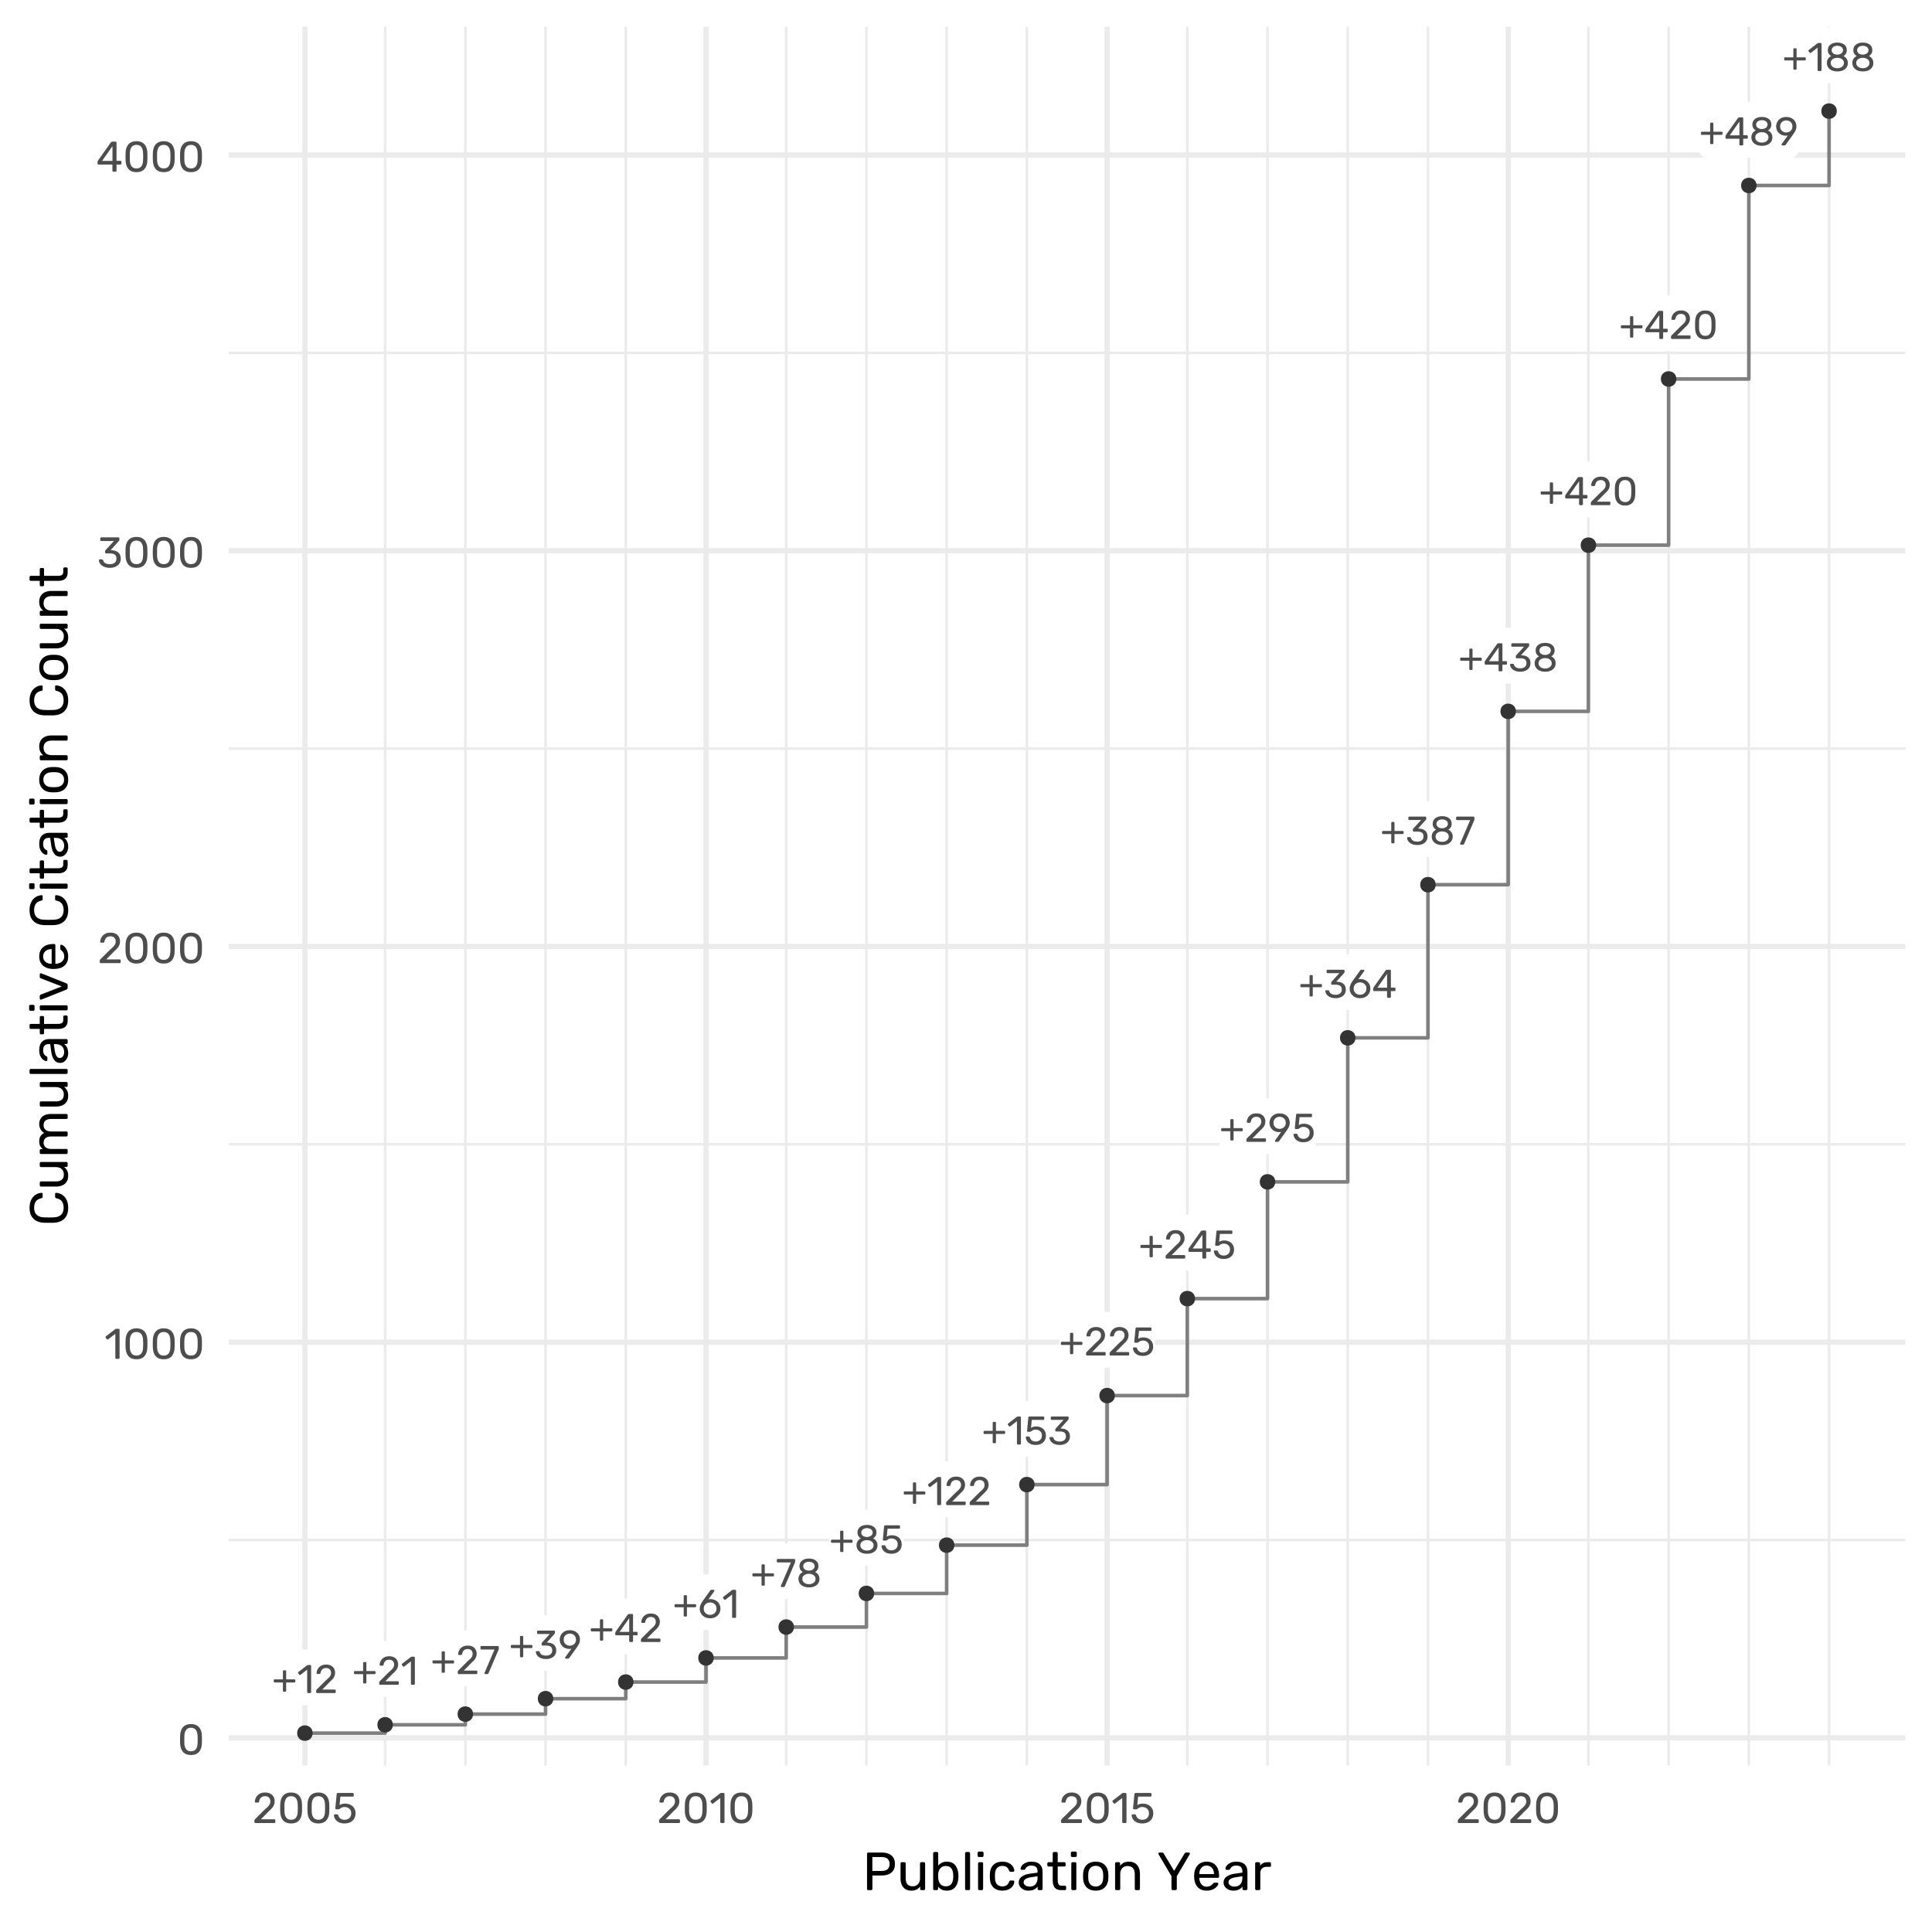 <?xml version="1.0" encoding="UTF-8"?>
<svg xmlns="http://www.w3.org/2000/svg" xmlns:xlink="http://www.w3.org/1999/xlink" width="576" height="576" viewBox="0 0 576 576">
<defs>
<g>
<g id="glyph-0-0">
<path d="M 3.5 -0.395 C 3.422 -0.395 3.355 -0.422 3.305 -0.473 C 3.254 -0.523 3.227 -0.59 3.227 -0.668 L 3.227 -3.156 L 0.777 -3.156 C 0.695 -3.156 0.633 -3.18 0.578 -3.234 C 0.527 -3.285 0.5 -3.352 0.5 -3.43 L 0.5 -3.812 C 0.5 -3.891 0.527 -3.957 0.578 -4.008 C 0.633 -4.062 0.695 -4.086 0.777 -4.086 L 3.227 -4.086 L 3.227 -6.5 C 3.227 -6.582 3.254 -6.645 3.305 -6.699 C 3.355 -6.75 3.422 -6.777 3.5 -6.777 L 3.918 -6.777 C 4 -6.777 4.066 -6.75 4.117 -6.699 C 4.168 -6.645 4.195 -6.582 4.195 -6.5 L 4.195 -4.086 L 6.656 -4.086 C 6.734 -4.086 6.801 -4.062 6.852 -4.008 C 6.906 -3.957 6.93 -3.891 6.93 -3.812 L 6.93 -3.43 C 6.93 -3.352 6.906 -3.285 6.852 -3.234 C 6.801 -3.18 6.734 -3.156 6.656 -3.156 L 4.195 -3.156 L 4.195 -0.668 C 4.195 -0.59 4.168 -0.523 4.117 -0.473 C 4.066 -0.422 4 -0.395 3.918 -0.395 Z M 3.5 -0.395 "/>
</g>
<g id="glyph-0-1">
<path d="M 3.297 0 C 3.219 0 3.152 -0.027 3.102 -0.078 C 3.051 -0.129 3.023 -0.195 3.023 -0.273 L 3.023 -6.969 L 1.039 -5.438 C 0.977 -5.391 0.91 -5.371 0.836 -5.379 C 0.766 -5.387 0.703 -5.422 0.656 -5.484 L 0.348 -5.879 C 0.297 -5.953 0.281 -6.023 0.293 -6.094 C 0.305 -6.168 0.344 -6.227 0.406 -6.273 L 3.012 -8.281 C 3.066 -8.32 3.117 -8.344 3.168 -8.352 C 3.215 -8.359 3.266 -8.363 3.32 -8.363 L 3.93 -8.363 C 4.012 -8.363 4.078 -8.34 4.129 -8.289 C 4.18 -8.234 4.207 -8.172 4.207 -8.09 L 4.207 -0.273 C 4.207 -0.195 4.18 -0.129 4.129 -0.078 C 4.078 -0.027 4.012 0 3.93 0 Z M 3.297 0 "/>
</g>
<g id="glyph-0-2">
<path d="M 0.859 0 C 0.781 0 0.715 -0.027 0.664 -0.078 C 0.613 -0.129 0.586 -0.195 0.586 -0.273 L 0.586 -0.656 C 0.586 -0.73 0.605 -0.809 0.645 -0.895 C 0.684 -0.984 0.766 -1.078 0.883 -1.184 L 3.418 -3.715 C 3.824 -4.059 4.145 -4.352 4.379 -4.594 C 4.613 -4.836 4.781 -5.07 4.883 -5.293 C 4.98 -5.516 5.031 -5.746 5.031 -5.988 C 5.031 -6.441 4.902 -6.801 4.648 -7.07 C 4.395 -7.336 4.016 -7.469 3.512 -7.469 C 3.195 -7.469 2.918 -7.402 2.688 -7.273 C 2.457 -7.141 2.277 -6.961 2.152 -6.734 C 2.023 -6.508 1.938 -6.25 1.887 -5.965 C 1.871 -5.859 1.832 -5.789 1.762 -5.746 C 1.695 -5.707 1.633 -5.688 1.578 -5.688 L 0.957 -5.688 C 0.883 -5.688 0.824 -5.711 0.777 -5.754 C 0.73 -5.797 0.703 -5.852 0.703 -5.914 C 0.715 -6.219 0.777 -6.523 0.895 -6.828 C 1.016 -7.137 1.191 -7.414 1.43 -7.668 C 1.664 -7.918 1.953 -8.117 2.301 -8.27 C 2.648 -8.422 3.051 -8.496 3.512 -8.496 C 4.145 -8.496 4.66 -8.383 5.062 -8.156 C 5.465 -7.93 5.762 -7.629 5.953 -7.254 C 6.141 -6.879 6.238 -6.469 6.238 -6.023 C 6.238 -5.672 6.18 -5.352 6.059 -5.062 C 5.938 -4.77 5.766 -4.488 5.539 -4.211 C 5.312 -3.938 5.031 -3.656 4.695 -3.371 L 2.402 -1.039 L 6.129 -1.039 C 6.219 -1.039 6.289 -1.016 6.34 -0.969 C 6.391 -0.922 6.418 -0.852 6.418 -0.766 L 6.418 -0.273 C 6.418 -0.195 6.391 -0.129 6.34 -0.078 C 6.289 -0.027 6.219 0 6.129 0 Z M 0.859 0 "/>
</g>
<g id="glyph-0-3">
<path d="M 1.781 0 C 1.707 0 1.652 -0.027 1.605 -0.078 C 1.562 -0.129 1.543 -0.191 1.543 -0.262 C 1.543 -0.285 1.551 -0.324 1.566 -0.371 L 4.543 -7.324 L 0.621 -7.324 C 0.543 -7.324 0.477 -7.352 0.426 -7.402 C 0.371 -7.453 0.348 -7.52 0.348 -7.602 L 0.348 -8.078 C 0.348 -8.164 0.371 -8.234 0.426 -8.289 C 0.477 -8.34 0.543 -8.363 0.621 -8.363 L 5.52 -8.363 C 5.617 -8.363 5.688 -8.34 5.734 -8.289 C 5.785 -8.234 5.809 -8.164 5.809 -8.078 L 5.809 -7.637 C 5.809 -7.531 5.801 -7.449 5.785 -7.387 C 5.77 -7.32 5.742 -7.25 5.711 -7.172 L 2.773 -0.297 C 2.742 -0.234 2.699 -0.168 2.648 -0.102 C 2.594 -0.035 2.52 0 2.426 0 Z M 1.781 0 "/>
</g>
<g id="glyph-0-4">
<path d="M 3.562 0.121 C 3.059 0.121 2.621 0.059 2.246 -0.066 C 1.871 -0.188 1.559 -0.355 1.301 -0.562 C 1.047 -0.77 0.855 -0.996 0.723 -1.25 C 0.59 -1.5 0.523 -1.754 0.516 -2.008 C 0.516 -2.078 0.539 -2.137 0.586 -2.18 C 0.633 -2.227 0.691 -2.246 0.766 -2.246 L 1.352 -2.246 C 1.422 -2.246 1.488 -2.23 1.547 -2.191 C 1.605 -2.156 1.652 -2.086 1.684 -1.984 C 1.766 -1.695 1.902 -1.473 2.098 -1.316 C 2.293 -1.156 2.52 -1.047 2.777 -0.984 C 3.039 -0.926 3.297 -0.895 3.562 -0.895 C 4.109 -0.895 4.559 -1.027 4.898 -1.289 C 5.242 -1.555 5.414 -1.941 5.414 -2.449 C 5.414 -2.969 5.258 -3.34 4.949 -3.562 C 4.637 -3.785 4.207 -3.895 3.656 -3.895 L 2.52 -3.895 C 2.441 -3.895 2.375 -3.918 2.324 -3.969 C 2.273 -4.016 2.246 -4.082 2.246 -4.172 L 2.246 -4.492 C 2.246 -4.566 2.262 -4.625 2.289 -4.68 C 2.316 -4.73 2.348 -4.777 2.379 -4.816 L 4.695 -7.348 L 1.172 -7.348 C 1.09 -7.348 1.027 -7.375 0.973 -7.422 C 0.922 -7.469 0.895 -7.535 0.895 -7.625 L 0.895 -8.078 C 0.895 -8.164 0.922 -8.234 0.973 -8.289 C 1.027 -8.34 1.09 -8.363 1.172 -8.363 L 5.938 -8.363 C 6.027 -8.363 6.098 -8.34 6.148 -8.289 C 6.199 -8.234 6.227 -8.164 6.227 -8.078 L 6.227 -7.648 C 6.227 -7.594 6.211 -7.543 6.184 -7.5 C 6.156 -7.453 6.125 -7.414 6.094 -7.375 L 3.789 -4.805 L 3.98 -4.793 C 4.504 -4.777 4.965 -4.68 5.359 -4.504 C 5.754 -4.328 6.062 -4.07 6.281 -3.723 C 6.5 -3.375 6.609 -2.941 6.609 -2.414 C 6.609 -1.879 6.477 -1.426 6.215 -1.051 C 5.953 -0.676 5.59 -0.387 5.133 -0.184 C 4.676 0.02 4.152 0.121 3.562 0.121 Z M 3.562 0.121 "/>
</g>
<g id="glyph-0-5">
<path d="M 2.305 0 C 2.234 0 2.176 -0.027 2.133 -0.078 C 2.09 -0.129 2.066 -0.191 2.066 -0.262 C 2.066 -0.305 2.074 -0.336 2.086 -0.359 C 2.098 -0.383 2.105 -0.402 2.113 -0.418 L 3.945 -2.965 C 3.746 -2.914 3.527 -2.891 3.297 -2.891 C 2.859 -2.898 2.465 -2.98 2.109 -3.133 C 1.754 -3.281 1.453 -3.488 1.207 -3.746 C 0.961 -4.004 0.773 -4.297 0.645 -4.625 C 0.52 -4.953 0.453 -5.293 0.453 -5.652 C 0.453 -6.004 0.516 -6.344 0.641 -6.68 C 0.762 -7.016 0.949 -7.316 1.199 -7.59 C 1.453 -7.859 1.766 -8.078 2.145 -8.238 C 2.523 -8.402 2.965 -8.484 3.465 -8.484 C 3.969 -8.484 4.406 -8.406 4.785 -8.25 C 5.164 -8.098 5.484 -7.887 5.742 -7.617 C 6 -7.352 6.191 -7.051 6.316 -6.715 C 6.438 -6.383 6.5 -6.035 6.5 -5.676 C 6.5 -5.352 6.453 -5.051 6.359 -4.781 C 6.262 -4.508 6.148 -4.266 6.016 -4.051 C 5.887 -3.836 5.762 -3.637 5.641 -3.453 L 3.336 -0.238 C 3.301 -0.199 3.258 -0.148 3.203 -0.09 C 3.148 -0.031 3.062 0 2.953 0 L 2.305 0 M 3.465 -3.859 C 3.801 -3.859 4.109 -3.934 4.391 -4.082 C 4.676 -4.227 4.898 -4.434 5.066 -4.703 C 5.234 -4.969 5.316 -5.289 5.316 -5.664 C 5.316 -6.039 5.234 -6.359 5.066 -6.625 C 4.898 -6.895 4.676 -7.102 4.391 -7.246 C 4.109 -7.395 3.801 -7.469 3.465 -7.469 C 3.141 -7.469 2.836 -7.395 2.559 -7.246 C 2.277 -7.102 2.055 -6.895 1.887 -6.625 C 1.723 -6.359 1.637 -6.039 1.637 -5.664 C 1.637 -5.289 1.723 -4.969 1.887 -4.703 C 2.055 -4.434 2.277 -4.227 2.559 -4.082 C 2.836 -3.934 3.141 -3.859 3.465 -3.859 Z M 3.465 -3.859 "/>
</g>
<g id="glyph-0-6">
<path d="M 4.793 0 C 4.711 0 4.648 -0.027 4.594 -0.078 C 4.543 -0.129 4.516 -0.195 4.516 -0.273 L 4.516 -1.996 L 0.645 -1.996 C 0.566 -1.996 0.5 -2.023 0.449 -2.074 C 0.395 -2.125 0.371 -2.191 0.371 -2.27 L 0.371 -2.75 C 0.371 -2.781 0.379 -2.832 0.398 -2.898 C 0.422 -2.965 0.453 -3.035 0.5 -3.105 L 4.086 -8.16 C 4.184 -8.297 4.328 -8.363 4.527 -8.363 L 5.391 -8.363 C 5.469 -8.363 5.535 -8.34 5.586 -8.289 C 5.637 -8.234 5.664 -8.172 5.664 -8.09 L 5.664 -3.035 L 6.738 -3.035 C 6.828 -3.035 6.898 -3.008 6.949 -2.957 C 7 -2.906 7.027 -2.84 7.027 -2.762 L 7.027 -2.27 C 7.027 -2.191 7 -2.125 6.949 -2.074 C 6.898 -2.023 6.832 -1.996 6.75 -1.996 L 5.664 -1.996 L 5.664 -0.273 C 5.664 -0.195 5.637 -0.129 5.586 -0.078 C 5.535 -0.027 5.469 0 5.391 0 L 4.793 0 M 1.648 -3.012 L 4.527 -3.012 L 4.527 -7.109 Z M 1.648 -3.012 "/>
</g>
<g id="glyph-0-7">
<path d="M 3.68 0.121 C 3.02 0.121 2.457 -0.016 1.996 -0.281 C 1.535 -0.547 1.18 -0.898 0.938 -1.332 C 0.695 -1.766 0.574 -2.238 0.574 -2.75 C 0.574 -2.988 0.602 -3.215 0.664 -3.438 C 0.723 -3.656 0.797 -3.863 0.891 -4.059 C 0.98 -4.254 1.074 -4.426 1.164 -4.582 C 1.258 -4.738 1.34 -4.863 1.41 -4.961 L 3.68 -8.125 C 3.719 -8.164 3.77 -8.215 3.824 -8.277 C 3.879 -8.336 3.965 -8.363 4.074 -8.363 L 4.707 -8.363 C 4.781 -8.363 4.836 -8.34 4.883 -8.289 C 4.926 -8.234 4.949 -8.176 4.949 -8.102 C 4.949 -8.07 4.945 -8.039 4.934 -8.012 C 4.926 -7.984 4.914 -7.961 4.898 -7.945 L 3.156 -5.508 C 3.25 -5.539 3.363 -5.562 3.488 -5.574 C 3.617 -5.586 3.734 -5.594 3.836 -5.594 C 4.273 -5.586 4.672 -5.504 5.031 -5.355 C 5.391 -5.203 5.699 -4.996 5.957 -4.738 C 6.215 -4.48 6.414 -4.18 6.547 -3.844 C 6.684 -3.504 6.75 -3.145 6.75 -2.762 C 6.75 -2.258 6.633 -1.789 6.395 -1.352 C 6.156 -0.914 5.805 -0.559 5.348 -0.285 C 4.891 -0.016 4.332 0.121 3.68 0.121 M 3.668 -0.895 C 4.004 -0.895 4.312 -0.969 4.602 -1.113 C 4.887 -1.254 5.121 -1.465 5.301 -1.738 C 5.48 -2.012 5.57 -2.355 5.57 -2.762 C 5.57 -3.16 5.48 -3.496 5.305 -3.77 C 5.129 -4.047 4.898 -4.254 4.605 -4.391 C 4.316 -4.531 4.004 -4.602 3.668 -4.602 C 3.336 -4.602 3.023 -4.531 2.738 -4.391 C 2.449 -4.254 2.215 -4.047 2.039 -3.77 C 1.859 -3.496 1.77 -3.16 1.77 -2.762 C 1.77 -2.355 1.859 -2.012 2.039 -1.738 C 2.215 -1.465 2.449 -1.254 2.738 -1.113 C 3.023 -0.969 3.336 -0.895 3.668 -0.895 Z M 3.668 -0.895 "/>
</g>
<g id="glyph-0-8">
<path d="M 3.801 0.121 C 3.34 0.121 2.914 0.062 2.527 -0.055 C 2.141 -0.168 1.809 -0.34 1.535 -0.562 C 1.262 -0.785 1.047 -1.051 0.895 -1.355 C 0.746 -1.664 0.668 -2.012 0.668 -2.402 C 0.668 -2.887 0.785 -3.305 1.023 -3.656 C 1.258 -4.008 1.57 -4.273 1.961 -4.457 C 1.648 -4.641 1.406 -4.879 1.23 -5.176 C 1.055 -5.469 0.969 -5.82 0.969 -6.227 C 0.969 -6.703 1.086 -7.109 1.32 -7.438 C 1.555 -7.77 1.887 -8.027 2.312 -8.211 C 2.738 -8.395 3.234 -8.484 3.801 -8.484 C 4.359 -8.484 4.852 -8.395 5.277 -8.215 C 5.703 -8.035 6.031 -7.781 6.27 -7.445 C 6.504 -7.109 6.621 -6.707 6.621 -6.238 C 6.621 -5.832 6.531 -5.48 6.359 -5.18 C 6.184 -4.883 5.941 -4.641 5.641 -4.457 C 6.031 -4.273 6.344 -4.008 6.578 -3.656 C 6.812 -3.305 6.93 -2.887 6.93 -2.402 C 6.93 -1.883 6.801 -1.438 6.535 -1.059 C 6.273 -0.68 5.906 -0.387 5.438 -0.184 C 4.969 0.02 4.422 0.121 3.801 0.121 M 3.801 -0.836 C 4.168 -0.836 4.496 -0.898 4.793 -1.027 C 5.086 -1.156 5.32 -1.336 5.496 -1.57 C 5.672 -1.805 5.762 -2.082 5.762 -2.402 C 5.762 -2.73 5.672 -3.004 5.496 -3.234 C 5.32 -3.461 5.086 -3.637 4.793 -3.758 C 4.496 -3.883 4.168 -3.945 3.801 -3.945 C 3.434 -3.945 3.102 -3.883 2.801 -3.758 C 2.504 -3.637 2.266 -3.461 2.09 -3.234 C 1.914 -3.004 1.828 -2.73 1.828 -2.402 C 1.828 -2.082 1.914 -1.805 2.09 -1.57 C 2.266 -1.336 2.504 -1.156 2.801 -1.027 C 3.102 -0.898 3.434 -0.836 3.801 -0.836 M 3.801 -4.887 C 4.102 -4.887 4.383 -4.945 4.645 -5.055 C 4.902 -5.168 5.109 -5.316 5.266 -5.508 C 5.418 -5.699 5.496 -5.93 5.496 -6.203 C 5.496 -6.473 5.422 -6.707 5.277 -6.906 C 5.129 -7.105 4.926 -7.258 4.668 -7.367 C 4.406 -7.477 4.117 -7.527 3.801 -7.527 C 3.48 -7.527 3.191 -7.477 2.934 -7.367 C 2.676 -7.258 2.469 -7.105 2.316 -6.906 C 2.168 -6.707 2.09 -6.473 2.09 -6.203 C 2.09 -5.922 2.168 -5.688 2.316 -5.492 C 2.469 -5.297 2.676 -5.148 2.934 -5.043 C 3.191 -4.938 3.48 -4.887 3.801 -4.887 Z M 3.801 -4.887 "/>
</g>
<g id="glyph-0-9">
<path d="M 3.488 0.121 C 2.859 0.121 2.328 0.012 1.895 -0.211 C 1.461 -0.43 1.129 -0.715 0.902 -1.062 C 0.676 -1.414 0.555 -1.785 0.539 -2.176 C 0.531 -2.246 0.551 -2.305 0.598 -2.348 C 0.645 -2.391 0.703 -2.414 0.777 -2.414 L 1.422 -2.414 C 1.492 -2.414 1.559 -2.395 1.613 -2.359 C 1.668 -2.324 1.711 -2.254 1.746 -2.152 C 1.824 -1.855 1.953 -1.617 2.133 -1.43 C 2.312 -1.242 2.52 -1.105 2.754 -1.023 C 2.988 -0.938 3.234 -0.895 3.488 -0.895 C 3.832 -0.895 4.145 -0.965 4.426 -1.105 C 4.711 -1.246 4.934 -1.453 5.102 -1.727 C 5.27 -2 5.355 -2.336 5.355 -2.727 C 5.355 -3.082 5.273 -3.391 5.109 -3.652 C 4.945 -3.91 4.723 -4.109 4.441 -4.25 C 4.156 -4.387 3.84 -4.457 3.488 -4.457 C 3.227 -4.457 3.012 -4.426 2.844 -4.363 C 2.676 -4.297 2.535 -4.223 2.418 -4.133 C 2.305 -4.047 2.199 -3.973 2.109 -3.906 C 2.02 -3.844 1.914 -3.812 1.805 -3.812 L 1.184 -3.812 C 1.113 -3.812 1.047 -3.84 0.992 -3.891 C 0.938 -3.941 0.914 -4.004 0.922 -4.074 L 1.301 -8.066 C 1.309 -8.16 1.34 -8.234 1.391 -8.289 C 1.445 -8.34 1.516 -8.363 1.602 -8.363 L 5.773 -8.363 C 5.852 -8.363 5.918 -8.34 5.969 -8.289 C 6.02 -8.234 6.047 -8.172 6.047 -8.09 L 6.047 -7.625 C 6.047 -7.535 6.02 -7.469 5.969 -7.422 C 5.918 -7.375 5.852 -7.348 5.773 -7.348 L 2.332 -7.348 L 2.102 -4.996 C 2.223 -5.066 2.402 -5.152 2.648 -5.254 C 2.891 -5.352 3.227 -5.402 3.656 -5.402 C 4.055 -5.402 4.426 -5.34 4.773 -5.223 C 5.121 -5.102 5.426 -4.926 5.695 -4.695 C 5.961 -4.465 6.172 -4.184 6.32 -3.855 C 6.473 -3.523 6.547 -3.145 6.547 -2.711 C 6.547 -2.105 6.418 -1.594 6.156 -1.172 C 5.891 -0.75 5.527 -0.43 5.066 -0.211 C 4.605 0.012 4.078 0.121 3.488 0.121 Z M 3.488 0.121 "/>
</g>
<g id="glyph-0-10">
<path d="M 3.789 0.121 C 3.238 0.121 2.773 0.035 2.395 -0.137 C 2.02 -0.309 1.707 -0.547 1.469 -0.848 C 1.23 -1.152 1.059 -1.496 0.949 -1.887 C 0.844 -2.277 0.781 -2.691 0.766 -3.133 C 0.758 -3.348 0.75 -3.574 0.746 -3.812 C 0.742 -4.051 0.742 -4.293 0.746 -4.543 C 0.75 -4.789 0.758 -5.023 0.766 -5.246 C 0.773 -5.684 0.836 -6.098 0.949 -6.488 C 1.066 -6.879 1.242 -7.223 1.48 -7.523 C 1.723 -7.82 2.031 -8.055 2.406 -8.227 C 2.785 -8.398 3.246 -8.484 3.789 -8.484 C 4.34 -8.484 4.801 -8.398 5.18 -8.227 C 5.559 -8.055 5.867 -7.82 6.105 -7.523 C 6.344 -7.223 6.523 -6.879 6.637 -6.488 C 6.754 -6.098 6.816 -5.684 6.824 -5.246 C 6.832 -5.023 6.836 -4.789 6.84 -4.543 C 6.844 -4.293 6.844 -4.051 6.84 -3.812 C 6.836 -3.574 6.832 -3.348 6.824 -3.133 C 6.816 -2.691 6.754 -2.277 6.637 -1.887 C 6.523 -1.496 6.348 -1.152 6.113 -0.848 C 5.879 -0.547 5.57 -0.309 5.191 -0.137 C 4.812 0.035 4.348 0.121 3.789 0.121 M 3.789 -0.91 C 4.41 -0.91 4.871 -1.113 5.168 -1.52 C 5.469 -1.926 5.621 -2.48 5.629 -3.191 C 5.645 -3.422 5.652 -3.648 5.652 -3.867 C 5.652 -4.086 5.652 -4.305 5.652 -4.523 C 5.652 -4.742 5.645 -4.961 5.629 -5.176 C 5.621 -5.867 5.469 -6.422 5.168 -6.84 C 4.871 -7.258 4.41 -7.469 3.789 -7.469 C 3.176 -7.469 2.719 -7.258 2.418 -6.84 C 2.121 -6.422 1.965 -5.867 1.949 -5.176 C 1.949 -4.961 1.945 -4.742 1.941 -4.523 C 1.938 -4.305 1.938 -4.086 1.941 -3.867 C 1.945 -3.648 1.949 -3.422 1.949 -3.191 C 1.965 -2.48 2.125 -1.926 2.426 -1.52 C 2.73 -1.113 3.184 -0.91 3.789 -0.91 Z M 3.789 -0.91 "/>
</g>
<g id="glyph-1-0">
<path d="M 4.059 0.129 C 3.469 0.129 2.973 0.035 2.566 -0.148 C 2.16 -0.332 1.832 -0.586 1.574 -0.91 C 1.32 -1.234 1.133 -1.605 1.02 -2.023 C 0.902 -2.441 0.836 -2.883 0.82 -3.355 C 0.812 -3.586 0.805 -3.828 0.801 -4.082 C 0.797 -4.34 0.797 -4.598 0.801 -4.863 C 0.805 -5.129 0.812 -5.379 0.82 -5.621 C 0.828 -6.09 0.895 -6.531 1.02 -6.949 C 1.141 -7.367 1.332 -7.738 1.586 -8.059 C 1.844 -8.379 2.176 -8.629 2.578 -8.812 C 2.984 -8.996 3.477 -9.09 4.059 -9.09 C 4.645 -9.09 5.145 -8.996 5.547 -8.812 C 5.953 -8.629 6.285 -8.379 6.539 -8.059 C 6.797 -7.738 6.988 -7.367 7.109 -6.949 C 7.234 -6.531 7.301 -6.09 7.309 -5.621 C 7.316 -5.379 7.324 -5.129 7.328 -4.863 C 7.332 -4.598 7.332 -4.34 7.328 -4.082 C 7.324 -3.828 7.316 -3.586 7.309 -3.355 C 7.301 -2.883 7.234 -2.441 7.109 -2.023 C 6.988 -1.605 6.801 -1.234 6.547 -0.91 C 6.297 -0.586 5.969 -0.332 5.562 -0.148 C 5.156 0.035 4.656 0.129 4.059 0.129 M 4.059 -0.973 C 4.723 -0.973 5.215 -1.191 5.535 -1.625 C 5.855 -2.062 6.02 -2.656 6.027 -3.418 C 6.047 -3.664 6.055 -3.906 6.055 -4.141 C 6.055 -4.375 6.055 -4.609 6.055 -4.844 C 6.055 -5.078 6.047 -5.312 6.027 -5.543 C 6.02 -6.285 5.855 -6.879 5.535 -7.328 C 5.215 -7.777 4.723 -8 4.059 -8 C 3.402 -8 2.91 -7.777 2.594 -7.328 C 2.273 -6.879 2.102 -6.285 2.086 -5.543 C 2.086 -5.312 2.086 -5.078 2.078 -4.844 C 2.074 -4.609 2.074 -4.375 2.078 -4.141 C 2.086 -3.906 2.086 -3.664 2.086 -3.418 C 2.102 -2.656 2.273 -2.062 2.598 -1.625 C 2.922 -1.191 3.41 -0.973 4.059 -0.973 Z M 4.059 -0.973 "/>
</g>
<g id="glyph-1-1">
<path d="M 3.531 0 C 3.449 0 3.379 -0.027 3.32 -0.082 C 3.266 -0.137 3.238 -0.211 3.238 -0.293 L 3.238 -7.461 L 1.113 -5.824 C 1.047 -5.773 0.973 -5.75 0.895 -5.762 C 0.82 -5.77 0.754 -5.809 0.703 -5.875 L 0.371 -6.297 C 0.32 -6.375 0.301 -6.453 0.312 -6.527 C 0.328 -6.605 0.367 -6.668 0.434 -6.719 L 3.227 -8.871 C 3.285 -8.914 3.34 -8.938 3.391 -8.945 C 3.441 -8.957 3.5 -8.961 3.559 -8.961 L 4.211 -8.961 C 4.297 -8.961 4.367 -8.934 4.422 -8.875 C 4.477 -8.82 4.504 -8.75 4.504 -8.664 L 4.504 -0.293 C 4.504 -0.211 4.477 -0.137 4.422 -0.082 C 4.367 -0.027 4.297 0 4.211 0 Z M 3.531 0 "/>
</g>
<g id="glyph-1-2">
<path d="M 0.922 0 C 0.836 0 0.766 -0.027 0.711 -0.082 C 0.656 -0.137 0.629 -0.211 0.629 -0.293 L 0.629 -0.703 C 0.629 -0.781 0.648 -0.867 0.691 -0.961 C 0.734 -1.055 0.82 -1.156 0.945 -1.266 L 3.66 -3.98 C 4.098 -4.348 4.441 -4.66 4.691 -4.922 C 4.941 -5.184 5.121 -5.43 5.23 -5.672 C 5.336 -5.91 5.391 -6.156 5.391 -6.414 C 5.391 -6.898 5.254 -7.285 4.98 -7.57 C 4.707 -7.855 4.301 -8 3.762 -8 C 3.422 -8 3.129 -7.93 2.879 -7.789 C 2.633 -7.648 2.441 -7.457 2.305 -7.211 C 2.168 -6.969 2.074 -6.695 2.023 -6.387 C 2.004 -6.277 1.961 -6.199 1.887 -6.156 C 1.816 -6.113 1.75 -6.094 1.691 -6.094 L 1.023 -6.094 C 0.945 -6.094 0.883 -6.117 0.832 -6.164 C 0.781 -6.211 0.754 -6.27 0.754 -6.336 C 0.766 -6.66 0.832 -6.988 0.961 -7.316 C 1.09 -7.645 1.277 -7.941 1.531 -8.211 C 1.781 -8.48 2.094 -8.695 2.465 -8.859 C 2.836 -9.02 3.27 -9.102 3.762 -9.102 C 4.438 -9.102 4.988 -8.98 5.422 -8.734 C 5.852 -8.492 6.168 -8.172 6.375 -7.77 C 6.578 -7.367 6.68 -6.93 6.68 -6.453 C 6.68 -6.074 6.617 -5.73 6.488 -5.422 C 6.363 -5.109 6.176 -4.805 5.934 -4.512 C 5.691 -4.219 5.391 -3.918 5.031 -3.609 L 2.574 -1.113 L 6.566 -1.113 C 6.66 -1.113 6.734 -1.09 6.789 -1.035 C 6.848 -0.984 6.875 -0.914 6.875 -0.82 L 6.875 -0.293 C 6.875 -0.211 6.848 -0.137 6.789 -0.082 C 6.734 -0.027 6.66 0 6.566 0 Z M 0.922 0 "/>
</g>
<g id="glyph-1-3">
<path d="M 3.812 0.129 C 3.277 0.129 2.809 0.062 2.406 -0.07 C 2.004 -0.203 1.668 -0.379 1.395 -0.602 C 1.121 -0.824 0.914 -1.07 0.773 -1.336 C 0.633 -1.605 0.559 -1.879 0.551 -2.152 C 0.551 -2.227 0.574 -2.289 0.629 -2.336 C 0.68 -2.383 0.742 -2.406 0.82 -2.406 L 1.445 -2.406 C 1.523 -2.406 1.594 -2.387 1.656 -2.348 C 1.723 -2.309 1.77 -2.234 1.805 -2.125 C 1.891 -1.816 2.039 -1.578 2.246 -1.406 C 2.457 -1.238 2.699 -1.121 2.977 -1.055 C 3.254 -0.992 3.531 -0.961 3.812 -0.961 C 4.402 -0.961 4.883 -1.102 5.246 -1.383 C 5.613 -1.664 5.797 -2.078 5.797 -2.625 C 5.797 -3.18 5.633 -3.574 5.301 -3.812 C 4.965 -4.055 4.504 -4.172 3.918 -4.172 L 2.699 -4.172 C 2.617 -4.172 2.547 -4.199 2.488 -4.25 C 2.434 -4.301 2.406 -4.375 2.406 -4.469 L 2.406 -4.812 C 2.406 -4.891 2.422 -4.957 2.453 -5.012 C 2.48 -5.066 2.512 -5.117 2.547 -5.16 L 5.031 -7.871 L 1.254 -7.871 C 1.168 -7.871 1.098 -7.898 1.043 -7.949 C 0.988 -8 0.961 -8.074 0.961 -8.168 L 0.961 -8.652 C 0.961 -8.746 0.988 -8.82 1.043 -8.875 C 1.098 -8.934 1.168 -8.961 1.254 -8.961 L 6.363 -8.961 C 6.457 -8.961 6.531 -8.934 6.586 -8.875 C 6.641 -8.82 6.668 -8.746 6.668 -8.652 L 6.668 -8.191 C 6.668 -8.133 6.652 -8.078 6.625 -8.031 C 6.594 -7.984 6.562 -7.941 6.527 -7.898 L 4.059 -5.145 L 4.262 -5.133 C 4.824 -5.117 5.32 -5.012 5.742 -4.824 C 6.164 -4.637 6.492 -4.359 6.727 -3.988 C 6.961 -3.617 7.078 -3.148 7.078 -2.586 C 7.078 -2.016 6.938 -1.527 6.656 -1.125 C 6.375 -0.727 5.988 -0.414 5.496 -0.199 C 5.008 0.02 4.445 0.129 3.812 0.129 Z M 3.812 0.129 "/>
</g>
<g id="glyph-1-4">
<path d="M 5.133 0 C 5.047 0 4.977 -0.027 4.922 -0.082 C 4.867 -0.137 4.84 -0.211 4.84 -0.293 L 4.84 -2.137 L 0.691 -2.137 C 0.605 -2.137 0.535 -2.164 0.48 -2.223 C 0.426 -2.277 0.398 -2.348 0.398 -2.434 L 0.398 -2.945 C 0.398 -2.977 0.406 -3.031 0.43 -3.105 C 0.449 -3.176 0.488 -3.25 0.539 -3.328 L 4.379 -8.742 C 4.48 -8.887 4.637 -8.961 4.852 -8.961 L 5.773 -8.961 C 5.859 -8.961 5.93 -8.934 5.984 -8.875 C 6.039 -8.82 6.066 -8.75 6.066 -8.664 L 6.066 -3.25 L 7.219 -3.25 C 7.312 -3.25 7.387 -3.223 7.441 -3.168 C 7.5 -3.113 7.527 -3.043 7.527 -2.957 L 7.527 -2.434 C 7.527 -2.348 7.5 -2.277 7.441 -2.223 C 7.387 -2.164 7.316 -2.137 7.23 -2.137 L 6.066 -2.137 L 6.066 -0.293 C 6.066 -0.211 6.039 -0.137 5.984 -0.082 C 5.93 -0.027 5.859 0 5.773 0 L 5.133 0 M 1.766 -3.227 L 4.852 -3.227 L 4.852 -7.617 Z M 1.766 -3.227 "/>
</g>
<g id="glyph-1-5">
<path d="M 3.738 0.129 C 3.062 0.129 2.492 0.012 2.027 -0.223 C 1.562 -0.457 1.211 -0.766 0.965 -1.141 C 0.723 -1.516 0.594 -1.91 0.574 -2.328 C 0.566 -2.406 0.59 -2.469 0.641 -2.516 C 0.691 -2.562 0.754 -2.586 0.832 -2.586 L 1.523 -2.586 C 1.602 -2.586 1.668 -2.566 1.727 -2.527 C 1.789 -2.488 1.836 -2.414 1.867 -2.305 C 1.953 -1.988 2.094 -1.73 2.285 -1.531 C 2.477 -1.328 2.699 -1.184 2.949 -1.094 C 3.203 -1.004 3.465 -0.961 3.738 -0.961 C 4.105 -0.961 4.441 -1.035 4.742 -1.184 C 5.047 -1.332 5.285 -1.555 5.465 -1.848 C 5.645 -2.145 5.734 -2.5 5.734 -2.918 C 5.734 -3.301 5.648 -3.633 5.473 -3.91 C 5.297 -4.188 5.059 -4.402 4.754 -4.551 C 4.453 -4.699 4.113 -4.773 3.738 -4.773 C 3.457 -4.773 3.227 -4.742 3.047 -4.672 C 2.867 -4.605 2.715 -4.523 2.594 -4.43 C 2.469 -4.336 2.355 -4.254 2.258 -4.188 C 2.16 -4.117 2.051 -4.082 1.934 -4.082 L 1.266 -4.082 C 1.191 -4.082 1.121 -4.109 1.062 -4.168 C 1.004 -4.223 0.977 -4.289 0.984 -4.363 L 1.395 -8.641 C 1.402 -8.742 1.438 -8.82 1.492 -8.875 C 1.547 -8.934 1.621 -8.961 1.715 -8.961 L 6.184 -8.961 C 6.27 -8.961 6.34 -8.934 6.395 -8.875 C 6.449 -8.82 6.477 -8.75 6.477 -8.664 L 6.477 -8.168 C 6.477 -8.074 6.449 -8 6.395 -7.949 C 6.34 -7.898 6.27 -7.871 6.184 -7.871 L 2.496 -7.871 L 2.254 -5.352 C 2.379 -5.426 2.574 -5.52 2.836 -5.625 C 3.094 -5.73 3.457 -5.785 3.918 -5.785 C 4.344 -5.785 4.742 -5.723 5.113 -5.594 C 5.484 -5.465 5.812 -5.277 6.098 -5.031 C 6.387 -4.781 6.609 -4.48 6.77 -4.129 C 6.934 -3.773 7.016 -3.367 7.016 -2.906 C 7.016 -2.258 6.875 -1.707 6.594 -1.254 C 6.309 -0.801 5.922 -0.457 5.426 -0.223 C 4.934 0.012 4.367 0.129 3.738 0.129 Z M 3.738 0.129 "/>
</g>
<g id="glyph-2-0">
<path d="M 1.762 0 C 1.645 0 1.551 -0.035 1.488 -0.105 C 1.426 -0.172 1.391 -0.262 1.391 -0.367 L 1.391 -10.816 C 1.391 -10.934 1.426 -11.027 1.488 -11.098 C 1.551 -11.164 1.645 -11.199 1.762 -11.199 L 5.824 -11.199 C 6.613 -11.199 7.297 -11.07 7.879 -10.816 C 8.461 -10.559 8.91 -10.18 9.23 -9.672 C 9.551 -9.164 9.711 -8.535 9.711 -7.777 C 9.711 -7.02 9.551 -6.391 9.23 -5.887 C 8.91 -5.387 8.461 -5.008 7.879 -4.754 C 7.297 -4.496 6.613 -4.367 5.824 -4.367 L 2.992 -4.367 L 2.992 -0.367 C 2.992 -0.262 2.957 -0.172 2.887 -0.105 C 2.82 -0.035 2.727 0 2.609 0 L 1.762 0 M 2.977 -5.711 L 5.742 -5.711 C 6.535 -5.711 7.125 -5.887 7.52 -6.238 C 7.914 -6.594 8.113 -7.105 8.113 -7.777 C 8.113 -8.438 7.922 -8.949 7.535 -9.312 C 7.152 -9.676 6.555 -9.855 5.742 -9.855 L 2.977 -9.855 Z M 2.977 -5.711 "/>
</g>
<g id="glyph-2-1">
<path d="M 4.289 0.16 C 3.605 0.16 3.027 0.008 2.551 -0.297 C 2.078 -0.602 1.719 -1.023 1.473 -1.566 C 1.227 -2.113 1.105 -2.734 1.105 -3.441 L 1.105 -7.953 C 1.105 -8.059 1.137 -8.148 1.207 -8.215 C 1.277 -8.285 1.367 -8.32 1.473 -8.32 L 2.273 -8.32 C 2.379 -8.32 2.465 -8.285 2.535 -8.215 C 2.605 -8.148 2.641 -8.059 2.641 -7.953 L 2.641 -3.52 C 2.641 -1.93 3.332 -1.137 4.719 -1.137 C 5.383 -1.137 5.91 -1.348 6.312 -1.77 C 6.711 -2.188 6.91 -2.773 6.91 -3.52 L 6.91 -7.953 C 6.91 -8.059 6.945 -8.148 7.016 -8.215 C 7.086 -8.285 7.172 -8.32 7.281 -8.32 L 8.078 -8.32 C 8.188 -8.32 8.273 -8.285 8.336 -8.215 C 8.398 -8.148 8.434 -8.059 8.434 -7.953 L 8.434 -0.367 C 8.434 -0.262 8.398 -0.172 8.336 -0.105 C 8.273 -0.035 8.188 0 8.078 0 L 7.328 0 C 7.223 0 7.133 -0.035 7.062 -0.105 C 6.996 -0.172 6.961 -0.262 6.961 -0.367 L 6.961 -1.07 C 6.672 -0.699 6.324 -0.398 5.91 -0.176 C 5.5 0.047 4.961 0.16 4.289 0.16 Z M 4.289 0.16 "/>
</g>
<g id="glyph-2-2">
<path d="M 5.297 0.16 C 4.656 0.16 4.121 0.047 3.695 -0.184 C 3.27 -0.414 2.93 -0.699 2.672 -1.039 L 2.672 -0.367 C 2.672 -0.262 2.637 -0.172 2.566 -0.105 C 2.5 -0.035 2.41 0 2.305 0 L 1.566 0 C 1.461 0 1.375 -0.035 1.305 -0.105 C 1.234 -0.172 1.199 -0.262 1.199 -0.367 L 1.199 -10.992 C 1.199 -11.098 1.234 -11.188 1.305 -11.258 C 1.375 -11.324 1.461 -11.359 1.566 -11.359 L 2.352 -11.359 C 2.457 -11.359 2.543 -11.324 2.609 -11.258 C 2.672 -11.188 2.703 -11.098 2.703 -10.992 L 2.703 -7.312 C 2.969 -7.645 3.316 -7.922 3.734 -8.145 C 4.156 -8.367 4.676 -8.48 5.297 -8.48 C 5.895 -8.48 6.402 -8.375 6.824 -8.168 C 7.246 -7.961 7.594 -7.676 7.863 -7.312 C 8.137 -6.949 8.34 -6.539 8.48 -6.078 C 8.617 -5.621 8.699 -5.141 8.719 -4.641 C 8.73 -4.469 8.734 -4.309 8.734 -4.16 C 8.734 -4.012 8.73 -3.852 8.719 -3.68 C 8.699 -3.168 8.617 -2.684 8.48 -2.223 C 8.34 -1.766 8.137 -1.355 7.863 -1 C 7.594 -0.645 7.246 -0.359 6.824 -0.152 C 6.402 0.055 5.895 0.16 5.297 0.16 M 4.961 -1.137 C 5.516 -1.137 5.949 -1.258 6.266 -1.496 C 6.578 -1.734 6.805 -2.051 6.945 -2.441 C 7.082 -2.828 7.164 -3.246 7.184 -3.695 C 7.195 -4.004 7.195 -4.316 7.184 -4.625 C 7.164 -5.07 7.082 -5.492 6.945 -5.879 C 6.805 -6.27 6.578 -6.586 6.266 -6.824 C 5.949 -7.062 5.516 -7.184 4.961 -7.184 C 4.457 -7.184 4.043 -7.066 3.711 -6.832 C 3.383 -6.598 3.133 -6.297 2.969 -5.938 C 2.801 -5.574 2.715 -5.207 2.703 -4.832 C 2.691 -4.66 2.688 -4.457 2.688 -4.215 C 2.688 -3.977 2.691 -3.77 2.703 -3.602 C 2.727 -3.207 2.812 -2.82 2.969 -2.441 C 3.121 -2.062 3.363 -1.75 3.688 -1.504 C 4.012 -1.258 4.438 -1.137 4.961 -1.137 Z M 4.961 -1.137 "/>
</g>
<g id="glyph-2-3">
<path d="M 1.566 0 C 1.461 0 1.375 -0.035 1.305 -0.105 C 1.234 -0.172 1.199 -0.262 1.199 -0.367 L 1.199 -10.992 C 1.199 -11.098 1.234 -11.188 1.305 -11.258 C 1.375 -11.324 1.461 -11.359 1.566 -11.359 L 2.32 -11.359 C 2.438 -11.359 2.527 -11.324 2.594 -11.258 C 2.656 -11.188 2.688 -11.098 2.688 -10.992 L 2.688 -0.367 C 2.688 -0.262 2.656 -0.172 2.594 -0.105 C 2.527 -0.035 2.438 0 2.32 0 Z M 1.566 0 "/>
</g>
<g id="glyph-2-4">
<path d="M 1.551 0 C 1.445 0 1.355 -0.035 1.289 -0.105 C 1.219 -0.172 1.184 -0.262 1.184 -0.367 L 1.184 -7.953 C 1.184 -8.059 1.219 -8.148 1.289 -8.215 C 1.355 -8.285 1.445 -8.32 1.551 -8.32 L 2.32 -8.32 C 2.426 -8.32 2.516 -8.285 2.586 -8.215 C 2.652 -8.148 2.688 -8.059 2.688 -7.953 L 2.688 -0.367 C 2.688 -0.262 2.652 -0.172 2.586 -0.105 C 2.516 -0.035 2.426 0 2.32 0 L 1.551 0 M 1.426 -9.871 C 1.316 -9.871 1.23 -9.906 1.16 -9.977 C 1.09 -10.047 1.055 -10.133 1.055 -10.238 L 1.055 -11.105 C 1.055 -11.211 1.09 -11.301 1.16 -11.375 C 1.23 -11.449 1.316 -11.488 1.426 -11.488 L 2.434 -11.488 C 2.539 -11.488 2.629 -11.449 2.703 -11.375 C 2.777 -11.301 2.816 -11.211 2.816 -11.105 L 2.816 -10.238 C 2.816 -10.133 2.777 -10.047 2.703 -9.977 C 2.629 -9.906 2.539 -9.871 2.434 -9.871 Z M 1.426 -9.871 "/>
</g>
<g id="glyph-2-5">
<path d="M 4.543 0.16 C 3.785 0.16 3.133 0.012 2.586 -0.281 C 2.035 -0.574 1.609 -0.996 1.312 -1.543 C 1.012 -2.094 0.852 -2.754 0.832 -3.52 C 0.82 -3.68 0.816 -3.895 0.816 -4.16 C 0.816 -4.426 0.82 -4.641 0.832 -4.801 C 0.852 -5.566 1.012 -6.227 1.312 -6.777 C 1.609 -7.324 2.035 -7.746 2.586 -8.039 C 3.133 -8.332 3.785 -8.48 4.543 -8.48 C 5.164 -8.48 5.691 -8.395 6.137 -8.223 C 6.578 -8.055 6.945 -7.836 7.23 -7.566 C 7.52 -7.301 7.734 -7.012 7.879 -6.703 C 8.023 -6.395 8.102 -6.102 8.113 -5.824 C 8.121 -5.719 8.09 -5.633 8.016 -5.566 C 7.941 -5.504 7.852 -5.473 7.742 -5.473 L 6.977 -5.473 C 6.871 -5.473 6.789 -5.496 6.734 -5.543 C 6.684 -5.594 6.629 -5.676 6.574 -5.793 C 6.383 -6.316 6.121 -6.684 5.793 -6.895 C 5.461 -7.109 5.051 -7.215 4.559 -7.215 C 3.922 -7.215 3.398 -7.02 3 -6.625 C 2.602 -6.23 2.383 -5.594 2.352 -4.719 C 2.34 -4.336 2.34 -3.961 2.352 -3.602 C 2.383 -2.715 2.602 -2.078 3 -1.688 C 3.398 -1.297 3.922 -1.105 4.559 -1.105 C 5.051 -1.105 5.461 -1.211 5.793 -1.426 C 6.121 -1.637 6.383 -2.004 6.574 -2.527 C 6.629 -2.645 6.684 -2.73 6.734 -2.785 C 6.789 -2.836 6.871 -2.863 6.977 -2.863 L 7.742 -2.863 C 7.852 -2.863 7.941 -2.828 8.016 -2.762 C 8.09 -2.691 8.121 -2.602 8.113 -2.496 C 8.102 -2.273 8.055 -2.043 7.969 -1.809 C 7.883 -1.574 7.746 -1.336 7.559 -1.098 C 7.375 -0.855 7.141 -0.645 6.863 -0.457 C 6.586 -0.27 6.258 -0.121 5.871 -0.008 C 5.488 0.105 5.047 0.16 4.543 0.16 Z M 4.543 0.16 "/>
</g>
<g id="glyph-2-6">
<path d="M 3.504 0.16 C 2.969 0.16 2.484 0.055 2.047 -0.16 C 1.609 -0.375 1.258 -0.66 0.992 -1.023 C 0.727 -1.387 0.594 -1.797 0.594 -2.258 C 0.594 -2.992 0.891 -3.578 1.488 -4.016 C 2.086 -4.453 2.863 -4.742 3.824 -4.879 L 6.207 -5.215 L 6.207 -5.68 C 6.207 -6.191 6.062 -6.594 5.77 -6.879 C 5.477 -7.168 4.996 -7.312 4.336 -7.312 C 3.867 -7.312 3.484 -7.215 3.184 -7.023 C 2.887 -6.832 2.676 -6.586 2.559 -6.289 C 2.496 -6.129 2.383 -6.047 2.223 -6.047 L 1.504 -6.047 C 1.387 -6.047 1.297 -6.082 1.238 -6.152 C 1.18 -6.223 1.152 -6.305 1.152 -6.398 C 1.152 -6.559 1.215 -6.758 1.336 -6.992 C 1.457 -7.227 1.648 -7.457 1.902 -7.68 C 2.16 -7.902 2.488 -8.094 2.887 -8.246 C 3.289 -8.402 3.777 -8.48 4.352 -8.48 C 4.992 -8.48 5.531 -8.398 5.969 -8.23 C 6.406 -8.066 6.75 -7.844 7 -7.566 C 7.25 -7.289 7.434 -6.977 7.543 -6.625 C 7.656 -6.273 7.711 -5.914 7.711 -5.551 L 7.711 -0.367 C 7.711 -0.262 7.676 -0.172 7.609 -0.105 C 7.539 -0.035 7.449 0 7.344 0 L 6.609 0 C 6.492 0 6.398 -0.035 6.336 -0.105 C 6.273 -0.172 6.238 -0.262 6.238 -0.367 L 6.238 -1.055 C 6.102 -0.863 5.914 -0.676 5.68 -0.488 C 5.445 -0.301 5.152 -0.148 4.801 -0.023 C 4.449 0.098 4.016 0.16 3.504 0.16 M 3.84 -1.039 C 4.277 -1.039 4.676 -1.133 5.039 -1.32 C 5.402 -1.508 5.688 -1.797 5.895 -2.191 C 6.105 -2.586 6.207 -3.082 6.207 -3.68 L 6.207 -4.129 L 4.352 -3.855 C 3.594 -3.75 3.023 -3.57 2.641 -3.32 C 2.258 -3.07 2.062 -2.754 2.062 -2.367 C 2.062 -2.07 2.152 -1.82 2.328 -1.625 C 2.504 -1.426 2.727 -1.281 3 -1.184 C 3.273 -1.09 3.551 -1.039 3.84 -1.039 Z M 3.84 -1.039 "/>
</g>
<g id="glyph-2-7">
<path d="M 4.434 0 C 3.836 0 3.348 -0.113 2.977 -0.344 C 2.602 -0.574 2.332 -0.898 2.16 -1.32 C 1.988 -1.742 1.902 -2.238 1.902 -2.816 L 1.902 -7.039 L 0.656 -7.039 C 0.551 -7.039 0.461 -7.074 0.391 -7.145 C 0.324 -7.215 0.289 -7.301 0.289 -7.406 L 0.289 -7.953 C 0.289 -8.059 0.324 -8.148 0.391 -8.215 C 0.461 -8.285 0.551 -8.32 0.656 -8.32 L 1.902 -8.32 L 1.902 -10.992 C 1.902 -11.098 1.938 -11.188 2.008 -11.258 C 2.078 -11.324 2.164 -11.359 2.273 -11.359 L 3.023 -11.359 C 3.129 -11.359 3.219 -11.324 3.289 -11.258 C 3.355 -11.188 3.391 -11.098 3.391 -10.992 L 3.391 -8.32 L 5.375 -8.32 C 5.492 -8.32 5.586 -8.285 5.648 -8.215 C 5.711 -8.148 5.742 -8.059 5.742 -7.953 L 5.742 -7.406 C 5.742 -7.301 5.711 -7.215 5.648 -7.145 C 5.586 -7.074 5.492 -7.039 5.375 -7.039 L 3.391 -7.039 L 3.391 -2.93 C 3.391 -2.426 3.477 -2.031 3.648 -1.742 C 3.82 -1.457 4.121 -1.312 4.559 -1.312 L 5.535 -1.312 C 5.645 -1.312 5.73 -1.277 5.801 -1.207 C 5.871 -1.137 5.902 -1.051 5.902 -0.945 L 5.902 -0.367 C 5.902 -0.262 5.871 -0.172 5.801 -0.105 C 5.73 -0.035 5.645 0 5.535 0 Z M 4.434 0 "/>
</g>
<g id="glyph-2-8">
<path d="M 4.594 0.16 C 3.781 0.16 3.105 0.004 2.559 -0.305 C 2.016 -0.613 1.602 -1.043 1.312 -1.594 C 1.023 -2.141 0.863 -2.77 0.832 -3.473 C 0.82 -3.652 0.816 -3.887 0.816 -4.168 C 0.816 -4.449 0.82 -4.676 0.832 -4.848 C 0.863 -5.562 1.027 -6.191 1.32 -6.734 C 1.613 -7.281 2.031 -7.707 2.574 -8.016 C 3.121 -8.324 3.793 -8.48 4.594 -8.48 C 5.391 -8.48 6.062 -8.324 6.609 -8.016 C 7.152 -7.707 7.57 -7.281 7.863 -6.734 C 8.156 -6.191 8.32 -5.562 8.352 -4.848 C 8.363 -4.676 8.367 -4.449 8.367 -4.168 C 8.367 -3.887 8.363 -3.652 8.352 -3.473 C 8.32 -2.77 8.16 -2.141 7.871 -1.594 C 7.586 -1.043 7.168 -0.613 6.625 -0.305 C 6.078 0.004 5.402 0.16 4.594 0.16 M 4.594 -1.07 C 5.254 -1.07 5.781 -1.281 6.176 -1.703 C 6.57 -2.125 6.785 -2.742 6.816 -3.551 C 6.828 -3.711 6.832 -3.914 6.832 -4.16 C 6.832 -4.406 6.828 -4.609 6.816 -4.77 C 6.785 -5.578 6.57 -6.195 6.176 -6.617 C 5.781 -7.039 5.254 -7.246 4.594 -7.246 C 3.93 -7.246 3.398 -7.039 3 -6.617 C 2.602 -6.195 2.391 -5.578 2.367 -4.77 C 2.355 -4.609 2.352 -4.406 2.352 -4.16 C 2.352 -3.914 2.355 -3.711 2.367 -3.551 C 2.391 -2.742 2.602 -2.125 3 -1.703 C 3.398 -1.281 3.93 -1.07 4.594 -1.07 Z M 4.594 -1.07 "/>
</g>
<g id="glyph-2-9">
<path d="M 1.551 0 C 1.445 0 1.355 -0.035 1.289 -0.105 C 1.219 -0.172 1.184 -0.262 1.184 -0.367 L 1.184 -7.953 C 1.184 -8.059 1.219 -8.148 1.289 -8.215 C 1.355 -8.285 1.445 -8.32 1.551 -8.32 L 2.305 -8.32 C 2.41 -8.32 2.5 -8.285 2.566 -8.215 C 2.637 -8.148 2.672 -8.059 2.672 -7.953 L 2.672 -7.246 C 2.949 -7.609 3.297 -7.906 3.719 -8.137 C 4.141 -8.367 4.684 -8.48 5.344 -8.48 C 6.039 -8.48 6.625 -8.328 7.113 -8.023 C 7.598 -7.719 7.965 -7.297 8.215 -6.762 C 8.465 -6.223 8.594 -5.594 8.594 -4.879 L 8.594 -0.367 C 8.594 -0.262 8.559 -0.172 8.488 -0.105 C 8.418 -0.035 8.332 0 8.223 0 L 7.426 0 C 7.316 0 7.23 -0.035 7.16 -0.105 C 7.09 -0.172 7.055 -0.262 7.055 -0.367 L 7.055 -4.801 C 7.055 -5.547 6.875 -6.129 6.512 -6.551 C 6.148 -6.973 5.617 -7.184 4.91 -7.184 C 4.25 -7.184 3.719 -6.973 3.32 -6.551 C 2.922 -6.129 2.719 -5.547 2.719 -4.801 L 2.719 -0.367 C 2.719 -0.262 2.684 -0.172 2.617 -0.105 C 2.547 -0.035 2.457 0 2.352 0 Z M 1.551 0 "/>
</g>
<g id="glyph-2-10">
</g>
<g id="glyph-2-11">
<path d="M 4.754 0 C 4.645 0 4.559 -0.035 4.488 -0.105 C 4.418 -0.172 4.383 -0.262 4.383 -0.367 L 4.383 -4.145 L 0.527 -10.672 C 0.516 -10.703 0.508 -10.734 0.496 -10.77 C 0.484 -10.801 0.48 -10.836 0.48 -10.879 C 0.48 -10.965 0.512 -11.039 0.574 -11.105 C 0.641 -11.168 0.715 -11.199 0.801 -11.199 L 1.633 -11.199 C 1.727 -11.199 1.812 -11.176 1.887 -11.129 C 1.961 -11.078 2.016 -11.012 2.047 -10.93 L 5.168 -5.742 L 8.289 -10.93 C 8.34 -11.012 8.402 -11.078 8.473 -11.129 C 8.543 -11.176 8.625 -11.199 8.719 -11.199 L 9.535 -11.199 C 9.633 -11.199 9.711 -11.168 9.777 -11.105 C 9.84 -11.039 9.871 -10.965 9.871 -10.879 C 9.871 -10.836 9.867 -10.801 9.855 -10.77 C 9.844 -10.734 9.828 -10.703 9.809 -10.672 L 5.969 -4.145 L 5.969 -0.367 C 5.969 -0.262 5.934 -0.172 5.863 -0.105 C 5.793 -0.035 5.703 0 5.586 0 Z M 4.754 0 "/>
</g>
<g id="glyph-2-12">
<path d="M 4.512 0.16 C 3.402 0.16 2.523 -0.18 1.871 -0.855 C 1.223 -1.535 0.863 -2.457 0.801 -3.633 C 0.789 -3.77 0.785 -3.949 0.785 -4.168 C 0.785 -4.387 0.789 -4.566 0.801 -4.703 C 0.844 -5.461 1.02 -6.125 1.328 -6.695 C 1.637 -7.266 2.062 -7.707 2.602 -8.016 C 3.137 -8.324 3.77 -8.48 4.496 -8.48 C 5.309 -8.48 5.988 -8.309 6.535 -7.969 C 7.086 -7.625 7.504 -7.141 7.793 -6.512 C 8.078 -5.883 8.223 -5.148 8.223 -4.305 L 8.223 -4.031 C 8.223 -3.914 8.188 -3.824 8.121 -3.762 C 8.051 -3.695 7.961 -3.664 7.855 -3.664 L 2.32 -3.664 C 2.32 -3.652 2.32 -3.633 2.32 -3.602 C 2.32 -3.566 2.32 -3.543 2.32 -3.52 C 2.34 -3.082 2.438 -2.676 2.609 -2.297 C 2.777 -1.918 3.027 -1.609 3.352 -1.375 C 3.676 -1.141 4.059 -1.023 4.496 -1.023 C 4.879 -1.023 5.199 -1.082 5.457 -1.199 C 5.711 -1.316 5.922 -1.449 6.078 -1.594 C 6.238 -1.734 6.348 -1.852 6.398 -1.938 C 6.496 -2.062 6.57 -2.141 6.625 -2.168 C 6.676 -2.195 6.762 -2.207 6.879 -2.207 L 7.664 -2.207 C 7.762 -2.207 7.844 -2.18 7.91 -2.121 C 7.98 -2.062 8.012 -1.98 8 -1.871 C 7.988 -1.711 7.902 -1.516 7.742 -1.289 C 7.586 -1.059 7.355 -0.832 7.062 -0.609 C 6.77 -0.383 6.406 -0.199 5.977 -0.055 C 5.543 0.09 5.055 0.16 4.512 0.16 M 2.32 -4.77 L 6.703 -4.77 L 6.703 -4.816 C 6.703 -5.297 6.617 -5.723 6.441 -6.098 C 6.266 -6.469 6.012 -6.766 5.68 -6.984 C 5.348 -7.203 4.953 -7.312 4.496 -7.312 C 4.039 -7.312 3.645 -7.203 3.32 -6.984 C 2.996 -6.766 2.746 -6.469 2.574 -6.098 C 2.406 -5.723 2.32 -5.297 2.32 -4.816 Z M 2.32 -4.77 "/>
</g>
<g id="glyph-2-13">
<path d="M 1.551 0 C 1.445 0 1.355 -0.035 1.289 -0.105 C 1.219 -0.172 1.184 -0.262 1.184 -0.367 L 1.184 -7.938 C 1.184 -8.043 1.219 -8.133 1.289 -8.207 C 1.355 -8.281 1.445 -8.32 1.551 -8.32 L 2.289 -8.32 C 2.395 -8.32 2.484 -8.281 2.559 -8.207 C 2.633 -8.133 2.672 -8.043 2.672 -7.938 L 2.672 -7.23 C 2.887 -7.594 3.18 -7.867 3.551 -8.047 C 3.926 -8.23 4.379 -8.32 4.91 -8.32 L 5.535 -8.32 C 5.645 -8.32 5.73 -8.285 5.801 -8.215 C 5.871 -8.148 5.902 -8.059 5.902 -7.953 L 5.902 -7.297 C 5.902 -7.188 5.871 -7.105 5.801 -7.039 C 5.73 -6.977 5.645 -6.945 5.535 -6.945 L 4.574 -6.945 C 4 -6.945 3.547 -6.777 3.215 -6.441 C 2.887 -6.105 2.719 -5.648 2.719 -5.07 L 2.719 -0.367 C 2.719 -0.262 2.684 -0.172 2.609 -0.105 C 2.535 -0.035 2.441 0 2.336 0 Z M 1.551 0 "/>
</g>
<g id="glyph-3-0">
<path d="M 0.16 -5.426 C 0.16 -4.441 -0.02 -3.629 -0.383 -2.984 C -0.746 -2.34 -1.254 -1.852 -1.902 -1.52 C -2.555 -1.188 -3.312 -1.008 -4.176 -0.977 C -4.613 -0.965 -5.082 -0.961 -5.586 -0.961 C -6.086 -0.961 -6.566 -0.965 -7.023 -0.977 C -7.887 -1.008 -8.645 -1.188 -9.297 -1.52 C -9.945 -1.852 -10.453 -2.34 -10.816 -2.984 C -11.18 -3.629 -11.359 -4.441 -11.359 -5.426 C -11.359 -6.16 -11.258 -6.805 -11.055 -7.359 C -10.852 -7.914 -10.582 -8.375 -10.238 -8.742 C -9.898 -9.113 -9.516 -9.391 -9.098 -9.586 C -8.676 -9.777 -8.238 -9.883 -7.793 -9.902 C -7.695 -9.914 -7.617 -9.887 -7.551 -9.816 C -7.488 -9.746 -7.457 -9.664 -7.457 -9.566 L -7.457 -8.688 C -7.457 -8.594 -7.484 -8.508 -7.535 -8.441 C -7.59 -8.371 -7.684 -8.32 -7.824 -8.289 C -8.656 -8.105 -9.227 -7.77 -9.535 -7.273 C -9.844 -6.777 -10 -6.16 -10 -5.426 C -10 -4.559 -9.758 -3.879 -9.273 -3.375 C -8.785 -2.875 -8.012 -2.609 -6.945 -2.574 C -6.07 -2.543 -5.172 -2.543 -4.258 -2.574 C -3.188 -2.609 -2.414 -2.875 -1.93 -3.375 C -1.441 -3.879 -1.199 -4.559 -1.199 -5.426 C -1.199 -6.16 -1.355 -6.777 -1.664 -7.273 C -1.973 -7.77 -2.543 -8.105 -3.375 -8.289 C -3.516 -8.32 -3.609 -8.371 -3.664 -8.441 C -3.719 -8.508 -3.742 -8.594 -3.742 -8.688 L -3.742 -9.566 C -3.742 -9.664 -3.715 -9.746 -3.656 -9.816 C -3.598 -9.887 -3.52 -9.914 -3.426 -9.902 C -2.977 -9.883 -2.539 -9.777 -2.113 -9.586 C -1.684 -9.391 -1.301 -9.113 -0.961 -8.742 C -0.617 -8.375 -0.348 -7.914 -0.145 -7.359 C 0.059 -6.805 0.16 -6.16 0.16 -5.426 Z M 0.16 -5.426 "/>
</g>
<g id="glyph-3-1">
<path d="M 0.16 -4.289 C 0.16 -3.605 0.008 -3.027 -0.297 -2.551 C -0.602 -2.078 -1.023 -1.719 -1.566 -1.473 C -2.113 -1.227 -2.734 -1.105 -3.441 -1.105 L -7.953 -1.105 C -8.059 -1.105 -8.148 -1.137 -8.215 -1.207 C -8.285 -1.277 -8.32 -1.367 -8.32 -1.473 L -8.32 -2.273 C -8.32 -2.379 -8.285 -2.465 -8.215 -2.535 C -8.148 -2.605 -8.059 -2.641 -7.953 -2.641 L -3.52 -2.641 C -1.93 -2.641 -1.137 -3.332 -1.137 -4.719 C -1.137 -5.383 -1.348 -5.91 -1.77 -6.312 C -2.188 -6.711 -2.773 -6.91 -3.52 -6.91 L -7.953 -6.91 C -8.059 -6.91 -8.148 -6.945 -8.215 -7.016 C -8.285 -7.086 -8.32 -7.172 -8.32 -7.281 L -8.32 -8.078 C -8.32 -8.188 -8.285 -8.273 -8.215 -8.336 C -8.148 -8.398 -8.059 -8.434 -7.953 -8.434 L -0.367 -8.434 C -0.262 -8.434 -0.172 -8.398 -0.105 -8.336 C -0.035 -8.273 0 -8.188 0 -8.078 L 0 -7.328 C 0 -7.223 -0.035 -7.133 -0.105 -7.062 C -0.172 -6.996 -0.262 -6.961 -0.367 -6.961 L -1.07 -6.961 C -0.699 -6.672 -0.398 -6.324 -0.176 -5.91 C 0.047 -5.5 0.16 -4.961 0.16 -4.289 Z M 0.16 -4.289 "/>
</g>
<g id="glyph-3-2">
<path d="M 0 -1.551 C 0 -1.445 -0.035 -1.355 -0.105 -1.289 C -0.172 -1.219 -0.262 -1.184 -0.367 -1.184 L -7.953 -1.184 C -8.059 -1.184 -8.148 -1.219 -8.215 -1.289 C -8.285 -1.355 -8.32 -1.445 -8.32 -1.551 L -8.32 -2.273 C -8.32 -2.379 -8.285 -2.465 -8.215 -2.535 C -8.148 -2.605 -8.059 -2.641 -7.953 -2.641 L -7.391 -2.641 C -7.723 -2.887 -7.988 -3.195 -8.184 -3.566 C -8.383 -3.941 -8.48 -4.391 -8.48 -4.91 C -8.492 -6.117 -8 -6.969 -7.008 -7.473 C -7.457 -7.719 -7.812 -8.074 -8.078 -8.543 C -8.348 -9.012 -8.48 -9.547 -8.48 -10.145 C -8.48 -10.699 -8.352 -11.203 -8.098 -11.656 C -7.84 -12.109 -7.453 -12.465 -6.938 -12.727 C -6.418 -12.988 -5.77 -13.121 -4.992 -13.121 L -0.367 -13.121 C -0.262 -13.121 -0.172 -13.086 -0.105 -13.016 C -0.035 -12.945 0 -12.859 0 -12.754 L 0 -12 C 0 -11.895 -0.035 -11.805 -0.105 -11.734 C -0.172 -11.668 -0.262 -11.633 -0.367 -11.633 L -4.848 -11.633 C -5.445 -11.633 -5.914 -11.547 -6.258 -11.375 C -6.598 -11.207 -6.836 -10.977 -6.977 -10.688 C -7.113 -10.398 -7.184 -10.086 -7.184 -9.742 C -7.184 -9.465 -7.113 -9.184 -6.977 -8.895 C -6.836 -8.609 -6.598 -8.371 -6.258 -8.184 C -5.914 -7.996 -5.445 -7.902 -4.848 -7.902 L -0.367 -7.902 C -0.262 -7.902 -0.172 -7.871 -0.105 -7.801 C -0.035 -7.73 0 -7.645 0 -7.535 L 0 -6.785 C 0 -6.676 -0.035 -6.59 -0.105 -6.52 C -0.172 -6.449 -0.262 -6.414 -0.367 -6.414 L -4.848 -6.414 C -5.445 -6.414 -5.914 -6.324 -6.258 -6.145 C -6.598 -5.961 -6.836 -5.727 -6.977 -5.441 C -7.113 -5.152 -7.184 -4.848 -7.184 -4.527 C -7.184 -4.25 -7.113 -3.969 -6.977 -3.68 C -6.836 -3.391 -6.598 -3.156 -6.258 -2.969 C -5.914 -2.781 -5.449 -2.688 -4.863 -2.688 L -0.367 -2.688 C -0.262 -2.688 -0.172 -2.652 -0.105 -2.586 C -0.035 -2.516 0 -2.426 0 -2.32 Z M 0 -1.551 "/>
</g>
<g id="glyph-3-3">
<path d="M 0 -1.566 C 0 -1.461 -0.035 -1.375 -0.105 -1.305 C -0.172 -1.234 -0.262 -1.199 -0.367 -1.199 L -10.992 -1.199 C -11.098 -1.199 -11.188 -1.234 -11.258 -1.305 C -11.324 -1.375 -11.359 -1.461 -11.359 -1.566 L -11.359 -2.32 C -11.359 -2.438 -11.324 -2.527 -11.258 -2.594 C -11.188 -2.656 -11.098 -2.688 -10.992 -2.688 L -0.367 -2.688 C -0.262 -2.688 -0.172 -2.656 -0.105 -2.594 C -0.035 -2.527 0 -2.438 0 -2.32 Z M 0 -1.566 "/>
</g>
<g id="glyph-3-4">
<path d="M 0.16 -3.504 C 0.16 -2.969 0.055 -2.484 -0.16 -2.047 C -0.375 -1.609 -0.66 -1.258 -1.023 -0.992 C -1.387 -0.727 -1.797 -0.594 -2.258 -0.594 C -2.992 -0.594 -3.578 -0.891 -4.016 -1.488 C -4.453 -2.086 -4.742 -2.863 -4.879 -3.824 L -5.215 -6.207 L -5.68 -6.207 C -6.191 -6.207 -6.594 -6.062 -6.879 -5.77 C -7.168 -5.477 -7.312 -4.996 -7.312 -4.336 C -7.312 -3.867 -7.215 -3.484 -7.023 -3.184 C -6.832 -2.887 -6.586 -2.676 -6.289 -2.559 C -6.129 -2.496 -6.047 -2.383 -6.047 -2.223 L -6.047 -1.504 C -6.047 -1.387 -6.082 -1.297 -6.152 -1.238 C -6.223 -1.18 -6.305 -1.152 -6.398 -1.152 C -6.559 -1.152 -6.758 -1.215 -6.992 -1.336 C -7.227 -1.457 -7.457 -1.648 -7.68 -1.902 C -7.902 -2.16 -8.094 -2.488 -8.246 -2.887 C -8.402 -3.289 -8.48 -3.777 -8.48 -4.352 C -8.48 -4.992 -8.398 -5.531 -8.23 -5.969 C -8.066 -6.406 -7.844 -6.75 -7.566 -7 C -7.289 -7.25 -6.977 -7.434 -6.625 -7.543 C -6.273 -7.656 -5.914 -7.711 -5.551 -7.711 L -0.367 -7.711 C -0.262 -7.711 -0.172 -7.676 -0.105 -7.609 C -0.035 -7.539 0 -7.449 0 -7.344 L 0 -6.609 C 0 -6.492 -0.035 -6.398 -0.105 -6.336 C -0.172 -6.273 -0.262 -6.238 -0.367 -6.238 L -1.055 -6.238 C -0.863 -6.102 -0.676 -5.914 -0.488 -5.68 C -0.301 -5.445 -0.148 -5.152 -0.023 -4.801 C 0.098 -4.449 0.16 -4.016 0.16 -3.504 M -1.039 -3.84 C -1.039 -4.277 -1.133 -4.676 -1.32 -5.039 C -1.508 -5.402 -1.797 -5.688 -2.191 -5.895 C -2.586 -6.105 -3.082 -6.207 -3.68 -6.207 L -4.129 -6.207 L -3.855 -4.352 C -3.75 -3.594 -3.57 -3.023 -3.32 -2.641 C -3.07 -2.258 -2.754 -2.062 -2.367 -2.062 C -2.07 -2.062 -1.82 -2.152 -1.625 -2.328 C -1.426 -2.504 -1.281 -2.727 -1.184 -3 C -1.09 -3.273 -1.039 -3.551 -1.039 -3.84 Z M -1.039 -3.84 "/>
</g>
<g id="glyph-3-5">
<path d="M 0 -4.434 C 0 -3.836 -0.113 -3.348 -0.344 -2.977 C -0.574 -2.602 -0.898 -2.332 -1.32 -2.16 C -1.742 -1.988 -2.238 -1.902 -2.816 -1.902 L -7.039 -1.902 L -7.039 -0.656 C -7.039 -0.551 -7.074 -0.461 -7.145 -0.391 C -7.215 -0.324 -7.301 -0.289 -7.406 -0.289 L -7.953 -0.289 C -8.059 -0.289 -8.148 -0.324 -8.215 -0.391 C -8.285 -0.461 -8.32 -0.551 -8.32 -0.656 L -8.32 -1.902 L -10.992 -1.902 C -11.098 -1.902 -11.188 -1.938 -11.258 -2.008 C -11.324 -2.078 -11.359 -2.164 -11.359 -2.273 L -11.359 -3.023 C -11.359 -3.129 -11.324 -3.219 -11.258 -3.289 C -11.188 -3.355 -11.098 -3.391 -10.992 -3.391 L -8.32 -3.391 L -8.32 -5.375 C -8.32 -5.492 -8.285 -5.586 -8.215 -5.648 C -8.148 -5.711 -8.059 -5.742 -7.953 -5.742 L -7.406 -5.742 C -7.301 -5.742 -7.215 -5.711 -7.145 -5.648 C -7.074 -5.586 -7.039 -5.492 -7.039 -5.375 L -7.039 -3.391 L -2.93 -3.391 C -2.426 -3.391 -2.031 -3.477 -1.742 -3.648 C -1.457 -3.82 -1.312 -4.121 -1.312 -4.559 L -1.312 -5.535 C -1.312 -5.645 -1.277 -5.73 -1.207 -5.801 C -1.137 -5.871 -1.051 -5.902 -0.945 -5.902 L -0.367 -5.902 C -0.262 -5.902 -0.172 -5.871 -0.105 -5.801 C -0.035 -5.73 0 -5.645 0 -5.535 Z M 0 -4.434 "/>
</g>
<g id="glyph-3-6">
<path d="M 0 -1.551 C 0 -1.445 -0.035 -1.355 -0.105 -1.289 C -0.172 -1.219 -0.262 -1.184 -0.367 -1.184 L -7.953 -1.184 C -8.059 -1.184 -8.148 -1.219 -8.215 -1.289 C -8.285 -1.355 -8.32 -1.445 -8.32 -1.551 L -8.32 -2.32 C -8.32 -2.426 -8.285 -2.516 -8.215 -2.586 C -8.148 -2.652 -8.059 -2.688 -7.953 -2.688 L -0.367 -2.688 C -0.262 -2.688 -0.172 -2.652 -0.105 -2.586 C -0.035 -2.516 0 -2.426 0 -2.32 L 0 -1.551 M -9.871 -1.426 C -9.871 -1.316 -9.906 -1.23 -9.977 -1.16 C -10.047 -1.09 -10.133 -1.055 -10.238 -1.055 L -11.105 -1.055 C -11.211 -1.055 -11.301 -1.09 -11.375 -1.16 C -11.449 -1.23 -11.488 -1.316 -11.488 -1.426 L -11.488 -2.434 C -11.488 -2.539 -11.449 -2.629 -11.375 -2.703 C -11.301 -2.777 -11.211 -2.816 -11.105 -2.816 L -10.238 -2.816 C -10.133 -2.816 -10.047 -2.777 -9.977 -2.703 C -9.906 -2.629 -9.871 -2.539 -9.871 -2.434 Z M -9.871 -1.426 "/>
</g>
<g id="glyph-3-7">
<path d="M 0 -4.078 C 0 -3.922 -0.039 -3.793 -0.113 -3.703 C -0.188 -3.613 -0.281 -3.543 -0.398 -3.488 L -7.824 -0.527 C -7.879 -0.508 -7.93 -0.496 -7.984 -0.496 C -8.078 -0.496 -8.16 -0.527 -8.223 -0.594 C -8.289 -0.656 -8.32 -0.734 -8.32 -0.832 L -8.32 -1.602 C -8.32 -1.719 -8.289 -1.809 -8.223 -1.871 C -8.16 -1.938 -8.102 -1.98 -8.047 -2 L -1.742 -4.434 L -8.047 -6.863 C -8.102 -6.887 -8.16 -6.926 -8.223 -6.984 C -8.289 -7.043 -8.32 -7.129 -8.32 -7.246 L -8.32 -8.031 C -8.32 -8.117 -8.289 -8.195 -8.223 -8.266 C -8.16 -8.332 -8.078 -8.367 -7.984 -8.367 C -7.93 -8.367 -7.879 -8.355 -7.824 -8.336 L -0.398 -5.359 C -0.281 -5.316 -0.188 -5.25 -0.113 -5.16 C -0.039 -5.07 0 -4.938 0 -4.77 Z M 0 -4.078 "/>
</g>
<g id="glyph-3-8">
<path d="M 0.16 -4.512 C 0.16 -3.402 -0.18 -2.523 -0.855 -1.871 C -1.535 -1.223 -2.457 -0.863 -3.633 -0.801 C -3.77 -0.789 -3.949 -0.785 -4.168 -0.785 C -4.387 -0.785 -4.566 -0.789 -4.703 -0.801 C -5.461 -0.844 -6.125 -1.02 -6.695 -1.328 C -7.266 -1.637 -7.707 -2.062 -8.016 -2.602 C -8.324 -3.137 -8.48 -3.77 -8.48 -4.496 C -8.48 -5.309 -8.309 -5.988 -7.969 -6.535 C -7.625 -7.086 -7.141 -7.504 -6.512 -7.793 C -5.883 -8.078 -5.148 -8.223 -4.305 -8.223 L -4.031 -8.223 C -3.914 -8.223 -3.824 -8.188 -3.762 -8.121 C -3.695 -8.051 -3.664 -7.961 -3.664 -7.855 L -3.664 -2.32 C -3.652 -2.32 -3.633 -2.32 -3.602 -2.32 C -3.566 -2.32 -3.543 -2.32 -3.52 -2.32 C -3.082 -2.34 -2.676 -2.438 -2.297 -2.609 C -1.918 -2.777 -1.609 -3.027 -1.375 -3.352 C -1.141 -3.676 -1.023 -4.059 -1.023 -4.496 C -1.023 -4.879 -1.082 -5.199 -1.199 -5.457 C -1.316 -5.711 -1.449 -5.922 -1.594 -6.078 C -1.734 -6.238 -1.852 -6.348 -1.938 -6.398 C -2.062 -6.496 -2.141 -6.57 -2.168 -6.625 C -2.195 -6.676 -2.207 -6.762 -2.207 -6.879 L -2.207 -7.664 C -2.207 -7.762 -2.18 -7.844 -2.121 -7.91 C -2.062 -7.98 -1.98 -8.012 -1.871 -8 C -1.711 -7.988 -1.516 -7.902 -1.289 -7.742 C -1.059 -7.586 -0.832 -7.355 -0.609 -7.062 C -0.383 -6.77 -0.199 -6.406 -0.055 -5.977 C 0.09 -5.543 0.16 -5.055 0.16 -4.512 M -4.77 -2.32 L -4.77 -6.703 L -4.816 -6.703 C -5.297 -6.703 -5.723 -6.617 -6.098 -6.441 C -6.469 -6.266 -6.766 -6.012 -6.984 -5.68 C -7.203 -5.348 -7.312 -4.953 -7.312 -4.496 C -7.312 -4.039 -7.203 -3.645 -6.984 -3.32 C -6.766 -2.996 -6.469 -2.746 -6.098 -2.574 C -5.723 -2.406 -5.297 -2.32 -4.816 -2.32 Z M -4.77 -2.32 "/>
</g>
<g id="glyph-3-9">
</g>
<g id="glyph-3-10">
<path d="M 0.16 -4.594 C 0.16 -3.781 0.004 -3.105 -0.305 -2.559 C -0.613 -2.016 -1.043 -1.602 -1.594 -1.312 C -2.141 -1.023 -2.77 -0.863 -3.473 -0.832 C -3.652 -0.82 -3.887 -0.816 -4.168 -0.816 C -4.449 -0.816 -4.676 -0.82 -4.848 -0.832 C -5.562 -0.863 -6.191 -1.027 -6.734 -1.32 C -7.281 -1.613 -7.707 -2.031 -8.016 -2.574 C -8.324 -3.121 -8.48 -3.793 -8.48 -4.594 C -8.48 -5.391 -8.324 -6.062 -8.016 -6.609 C -7.707 -7.152 -7.281 -7.57 -6.734 -7.863 C -6.191 -8.156 -5.562 -8.32 -4.848 -8.352 C -4.676 -8.363 -4.449 -8.367 -4.168 -8.367 C -3.887 -8.367 -3.652 -8.363 -3.473 -8.352 C -2.77 -8.32 -2.141 -8.16 -1.594 -7.871 C -1.043 -7.586 -0.613 -7.168 -0.305 -6.625 C 0.004 -6.078 0.16 -5.402 0.16 -4.594 M -1.07 -4.594 C -1.07 -5.254 -1.281 -5.781 -1.703 -6.176 C -2.125 -6.57 -2.742 -6.785 -3.551 -6.816 C -3.711 -6.828 -3.914 -6.832 -4.16 -6.832 C -4.406 -6.832 -4.609 -6.828 -4.77 -6.816 C -5.578 -6.785 -6.195 -6.57 -6.617 -6.176 C -7.039 -5.781 -7.246 -5.254 -7.246 -4.594 C -7.246 -3.93 -7.039 -3.398 -6.617 -3 C -6.195 -2.602 -5.578 -2.391 -4.77 -2.367 C -4.609 -2.355 -4.406 -2.352 -4.16 -2.352 C -3.914 -2.352 -3.711 -2.355 -3.551 -2.367 C -2.742 -2.391 -2.125 -2.602 -1.703 -3 C -1.281 -3.398 -1.07 -3.93 -1.07 -4.594 Z M -1.07 -4.594 "/>
</g>
<g id="glyph-3-11">
<path d="M 0 -1.551 C 0 -1.445 -0.035 -1.355 -0.105 -1.289 C -0.172 -1.219 -0.262 -1.184 -0.367 -1.184 L -7.953 -1.184 C -8.059 -1.184 -8.148 -1.219 -8.215 -1.289 C -8.285 -1.355 -8.32 -1.445 -8.32 -1.551 L -8.32 -2.305 C -8.32 -2.41 -8.285 -2.5 -8.215 -2.566 C -8.148 -2.637 -8.059 -2.672 -7.953 -2.672 L -7.246 -2.672 C -7.609 -2.949 -7.906 -3.297 -8.137 -3.719 C -8.367 -4.141 -8.48 -4.684 -8.48 -5.344 C -8.48 -6.039 -8.328 -6.625 -8.023 -7.113 C -7.719 -7.598 -7.297 -7.965 -6.762 -8.215 C -6.223 -8.465 -5.594 -8.594 -4.879 -8.594 L -0.367 -8.594 C -0.262 -8.594 -0.172 -8.559 -0.105 -8.488 C -0.035 -8.418 0 -8.332 0 -8.223 L 0 -7.426 C 0 -7.316 -0.035 -7.23 -0.105 -7.16 C -0.172 -7.09 -0.262 -7.055 -0.367 -7.055 L -4.801 -7.055 C -5.547 -7.055 -6.129 -6.875 -6.551 -6.512 C -6.973 -6.148 -7.184 -5.617 -7.184 -4.91 C -7.184 -4.25 -6.973 -3.719 -6.551 -3.32 C -6.129 -2.922 -5.547 -2.719 -4.801 -2.719 L -0.367 -2.719 C -0.262 -2.719 -0.172 -2.684 -0.105 -2.617 C -0.035 -2.547 0 -2.457 0 -2.352 Z M 0 -1.551 "/>
</g>
</g>
</defs>
<rect x="-57.6" y="-57.6" width="691.2" height="691.2" fill="rgb(100%, 100%, 100%)" fill-opacity="1"/>
<path fill="none" stroke-width="0.776" stroke-linecap="butt" stroke-linejoin="round" stroke="rgb(92.157%, 92.157%, 92.157%)" stroke-opacity="1" stroke-miterlimit="10" d="M 68.18 459.133 L 568.031 459.133 "/>
<path fill="none" stroke-width="0.776" stroke-linecap="butt" stroke-linejoin="round" stroke="rgb(92.157%, 92.157%, 92.157%)" stroke-opacity="1" stroke-miterlimit="10" d="M 68.18 341.156 L 568.031 341.156 "/>
<path fill="none" stroke-width="0.776" stroke-linecap="butt" stroke-linejoin="round" stroke="rgb(92.157%, 92.157%, 92.157%)" stroke-opacity="1" stroke-miterlimit="10" d="M 68.18 223.176 L 568.031 223.176 "/>
<path fill="none" stroke-width="0.776" stroke-linecap="butt" stroke-linejoin="round" stroke="rgb(92.157%, 92.157%, 92.157%)" stroke-opacity="1" stroke-miterlimit="10" d="M 68.18 105.199 L 568.031 105.199 "/>
<path fill="none" stroke-width="0.776" stroke-linecap="butt" stroke-linejoin="round" stroke="rgb(92.157%, 92.157%, 92.157%)" stroke-opacity="1" stroke-miterlimit="10" d="M 114.816 526.375 L 114.816 7.969 "/>
<path fill="none" stroke-width="0.776" stroke-linecap="butt" stroke-linejoin="round" stroke="rgb(92.157%, 92.157%, 92.157%)" stroke-opacity="1" stroke-miterlimit="10" d="M 138.734 526.375 L 138.734 7.969 "/>
<path fill="none" stroke-width="0.776" stroke-linecap="butt" stroke-linejoin="round" stroke="rgb(92.157%, 92.157%, 92.157%)" stroke-opacity="1" stroke-miterlimit="10" d="M 162.648 526.375 L 162.648 7.969 "/>
<path fill="none" stroke-width="0.776" stroke-linecap="butt" stroke-linejoin="round" stroke="rgb(92.157%, 92.157%, 92.157%)" stroke-opacity="1" stroke-miterlimit="10" d="M 186.566 526.375 L 186.566 7.969 "/>
<path fill="none" stroke-width="0.776" stroke-linecap="butt" stroke-linejoin="round" stroke="rgb(92.157%, 92.157%, 92.157%)" stroke-opacity="1" stroke-miterlimit="10" d="M 234.398 526.375 L 234.398 7.969 "/>
<path fill="none" stroke-width="0.776" stroke-linecap="butt" stroke-linejoin="round" stroke="rgb(92.157%, 92.157%, 92.157%)" stroke-opacity="1" stroke-miterlimit="10" d="M 258.316 526.375 L 258.316 7.969 "/>
<path fill="none" stroke-width="0.776" stroke-linecap="butt" stroke-linejoin="round" stroke="rgb(92.157%, 92.157%, 92.157%)" stroke-opacity="1" stroke-miterlimit="10" d="M 282.23 526.375 L 282.23 7.969 "/>
<path fill="none" stroke-width="0.776" stroke-linecap="butt" stroke-linejoin="round" stroke="rgb(92.157%, 92.157%, 92.157%)" stroke-opacity="1" stroke-miterlimit="10" d="M 306.148 526.375 L 306.148 7.969 "/>
<path fill="none" stroke-width="0.776" stroke-linecap="butt" stroke-linejoin="round" stroke="rgb(92.157%, 92.157%, 92.157%)" stroke-opacity="1" stroke-miterlimit="10" d="M 353.98 526.375 L 353.98 7.969 "/>
<path fill="none" stroke-width="0.776" stroke-linecap="butt" stroke-linejoin="round" stroke="rgb(92.157%, 92.157%, 92.157%)" stroke-opacity="1" stroke-miterlimit="10" d="M 377.895 526.375 L 377.895 7.969 "/>
<path fill="none" stroke-width="0.776" stroke-linecap="butt" stroke-linejoin="round" stroke="rgb(92.157%, 92.157%, 92.157%)" stroke-opacity="1" stroke-miterlimit="10" d="M 401.812 526.375 L 401.812 7.969 "/>
<path fill="none" stroke-width="0.776" stroke-linecap="butt" stroke-linejoin="round" stroke="rgb(92.157%, 92.157%, 92.157%)" stroke-opacity="1" stroke-miterlimit="10" d="M 425.727 526.375 L 425.727 7.969 "/>
<path fill="none" stroke-width="0.776" stroke-linecap="butt" stroke-linejoin="round" stroke="rgb(92.157%, 92.157%, 92.157%)" stroke-opacity="1" stroke-miterlimit="10" d="M 473.562 526.375 L 473.562 7.969 "/>
<path fill="none" stroke-width="0.776" stroke-linecap="butt" stroke-linejoin="round" stroke="rgb(92.157%, 92.157%, 92.157%)" stroke-opacity="1" stroke-miterlimit="10" d="M 497.477 526.375 L 497.477 7.969 "/>
<path fill="none" stroke-width="0.776" stroke-linecap="butt" stroke-linejoin="round" stroke="rgb(92.157%, 92.157%, 92.157%)" stroke-opacity="1" stroke-miterlimit="10" d="M 521.395 526.375 L 521.395 7.969 "/>
<path fill="none" stroke-width="0.776" stroke-linecap="butt" stroke-linejoin="round" stroke="rgb(92.157%, 92.157%, 92.157%)" stroke-opacity="1" stroke-miterlimit="10" d="M 545.309 526.375 L 545.309 7.969 "/>
<path fill="none" stroke-width="1.552" stroke-linecap="butt" stroke-linejoin="round" stroke="rgb(92.157%, 92.157%, 92.157%)" stroke-opacity="1" stroke-miterlimit="10" d="M 68.18 518.121 L 568.031 518.121 "/>
<path fill="none" stroke-width="1.552" stroke-linecap="butt" stroke-linejoin="round" stroke="rgb(92.157%, 92.157%, 92.157%)" stroke-opacity="1" stroke-miterlimit="10" d="M 68.18 400.145 L 568.031 400.145 "/>
<path fill="none" stroke-width="1.552" stroke-linecap="butt" stroke-linejoin="round" stroke="rgb(92.157%, 92.157%, 92.157%)" stroke-opacity="1" stroke-miterlimit="10" d="M 68.18 282.164 L 568.031 282.164 "/>
<path fill="none" stroke-width="1.552" stroke-linecap="butt" stroke-linejoin="round" stroke="rgb(92.157%, 92.157%, 92.157%)" stroke-opacity="1" stroke-miterlimit="10" d="M 68.18 164.188 L 568.031 164.188 "/>
<path fill="none" stroke-width="1.552" stroke-linecap="butt" stroke-linejoin="round" stroke="rgb(92.157%, 92.157%, 92.157%)" stroke-opacity="1" stroke-miterlimit="10" d="M 68.18 46.211 L 568.031 46.211 "/>
<path fill="none" stroke-width="1.552" stroke-linecap="butt" stroke-linejoin="round" stroke="rgb(92.157%, 92.157%, 92.157%)" stroke-opacity="1" stroke-miterlimit="10" d="M 90.902 526.375 L 90.902 7.969 "/>
<path fill="none" stroke-width="1.552" stroke-linecap="butt" stroke-linejoin="round" stroke="rgb(92.157%, 92.157%, 92.157%)" stroke-opacity="1" stroke-miterlimit="10" d="M 210.484 526.375 L 210.484 7.969 "/>
<path fill="none" stroke-width="1.552" stroke-linecap="butt" stroke-linejoin="round" stroke="rgb(92.157%, 92.157%, 92.157%)" stroke-opacity="1" stroke-miterlimit="10" d="M 330.062 526.375 L 330.062 7.969 "/>
<path fill="none" stroke-width="1.552" stroke-linecap="butt" stroke-linejoin="round" stroke="rgb(92.157%, 92.157%, 92.157%)" stroke-opacity="1" stroke-miterlimit="10" d="M 449.645 526.375 L 449.645 7.969 "/>
<path fill="none" stroke-width="1.067" stroke-linecap="butt" stroke-linejoin="round" stroke="rgb(49.804%, 49.804%, 49.804%)" stroke-opacity="1" stroke-miterlimit="10" d="M 90.902 516.703 L 114.816 516.703 L 114.816 514.227 L 138.734 514.227 L 138.734 511.043 L 162.648 511.043 L 162.648 506.441 L 186.566 506.441 L 186.566 501.484 L 210.484 501.484 L 210.484 494.289 L 234.398 494.289 L 234.398 485.086 L 258.316 485.086 L 258.316 475.059 L 282.23 475.059 L 282.23 460.664 L 306.148 460.664 L 306.148 442.613 L 330.062 442.613 L 330.062 416.07 L 353.98 416.07 L 353.98 387.164 L 377.895 387.164 L 377.895 352.363 L 401.812 352.363 L 401.812 309.418 L 425.727 309.418 L 425.727 263.762 L 449.645 263.762 L 449.645 212.086 L 473.562 212.086 L 473.562 162.539 L 497.477 162.539 L 497.477 112.988 L 521.395 112.988 L 521.395 55.297 L 545.309 55.297 L 545.309 33.117 "/>
<path fill-rule="nonzero" fill="rgb(20%, 20%, 20%)" fill-opacity="1" stroke-width="0.709" stroke-linecap="round" stroke-linejoin="round" stroke="rgb(20%, 20%, 20%)" stroke-opacity="1" stroke-miterlimit="10" d="M 92.855 516.703 C 92.855 519.309 88.945 519.309 88.945 516.703 C 88.945 514.098 92.855 514.098 92.855 516.703 "/>
<path fill-rule="nonzero" fill="rgb(20%, 20%, 20%)" fill-opacity="1" stroke-width="0.709" stroke-linecap="round" stroke-linejoin="round" stroke="rgb(20%, 20%, 20%)" stroke-opacity="1" stroke-miterlimit="10" d="M 116.773 514.227 C 116.773 516.832 112.863 516.832 112.863 514.227 C 112.863 511.621 116.773 511.621 116.773 514.227 "/>
<path fill-rule="nonzero" fill="rgb(20%, 20%, 20%)" fill-opacity="1" stroke-width="0.709" stroke-linecap="round" stroke-linejoin="round" stroke="rgb(20%, 20%, 20%)" stroke-opacity="1" stroke-miterlimit="10" d="M 140.688 511.043 C 140.688 513.648 136.777 513.648 136.777 511.043 C 136.777 508.434 140.688 508.434 140.688 511.043 "/>
<path fill-rule="nonzero" fill="rgb(20%, 20%, 20%)" fill-opacity="1" stroke-width="0.709" stroke-linecap="round" stroke-linejoin="round" stroke="rgb(20%, 20%, 20%)" stroke-opacity="1" stroke-miterlimit="10" d="M 164.605 506.441 C 164.605 509.047 160.695 509.047 160.695 506.441 C 160.695 503.832 164.605 503.832 164.605 506.441 "/>
<path fill-rule="nonzero" fill="rgb(20%, 20%, 20%)" fill-opacity="1" stroke-width="0.709" stroke-linecap="round" stroke-linejoin="round" stroke="rgb(20%, 20%, 20%)" stroke-opacity="1" stroke-miterlimit="10" d="M 188.52 501.484 C 188.52 504.09 184.613 504.09 184.613 501.484 C 184.613 498.879 188.52 498.879 188.52 501.484 "/>
<path fill-rule="nonzero" fill="rgb(20%, 20%, 20%)" fill-opacity="1" stroke-width="0.709" stroke-linecap="round" stroke-linejoin="round" stroke="rgb(20%, 20%, 20%)" stroke-opacity="1" stroke-miterlimit="10" d="M 212.438 494.289 C 212.438 496.895 208.527 496.895 208.527 494.289 C 208.527 491.684 212.438 491.684 212.438 494.289 "/>
<path fill-rule="nonzero" fill="rgb(20%, 20%, 20%)" fill-opacity="1" stroke-width="0.709" stroke-linecap="round" stroke-linejoin="round" stroke="rgb(20%, 20%, 20%)" stroke-opacity="1" stroke-miterlimit="10" d="M 236.355 485.086 C 236.355 487.691 232.445 487.691 232.445 485.086 C 232.445 482.48 236.355 482.48 236.355 485.086 "/>
<path fill-rule="nonzero" fill="rgb(20%, 20%, 20%)" fill-opacity="1" stroke-width="0.709" stroke-linecap="round" stroke-linejoin="round" stroke="rgb(20%, 20%, 20%)" stroke-opacity="1" stroke-miterlimit="10" d="M 260.27 475.059 C 260.27 477.664 256.359 477.664 256.359 475.059 C 256.359 472.453 260.27 472.453 260.27 475.059 "/>
<path fill-rule="nonzero" fill="rgb(20%, 20%, 20%)" fill-opacity="1" stroke-width="0.709" stroke-linecap="round" stroke-linejoin="round" stroke="rgb(20%, 20%, 20%)" stroke-opacity="1" stroke-miterlimit="10" d="M 284.188 460.664 C 284.188 463.27 280.277 463.27 280.277 460.664 C 280.277 458.059 284.188 458.059 284.188 460.664 "/>
<path fill-rule="nonzero" fill="rgb(20%, 20%, 20%)" fill-opacity="1" stroke-width="0.709" stroke-linecap="round" stroke-linejoin="round" stroke="rgb(20%, 20%, 20%)" stroke-opacity="1" stroke-miterlimit="10" d="M 308.102 442.613 C 308.102 445.223 304.191 445.223 304.191 442.613 C 304.191 440.008 308.102 440.008 308.102 442.613 "/>
<path fill-rule="nonzero" fill="rgb(20%, 20%, 20%)" fill-opacity="1" stroke-width="0.709" stroke-linecap="round" stroke-linejoin="round" stroke="rgb(20%, 20%, 20%)" stroke-opacity="1" stroke-miterlimit="10" d="M 332.02 416.07 C 332.02 418.676 328.109 418.676 328.109 416.07 C 328.109 413.465 332.02 413.465 332.02 416.07 "/>
<path fill-rule="nonzero" fill="rgb(20%, 20%, 20%)" fill-opacity="1" stroke-width="0.709" stroke-linecap="round" stroke-linejoin="round" stroke="rgb(20%, 20%, 20%)" stroke-opacity="1" stroke-miterlimit="10" d="M 355.934 387.164 C 355.934 389.773 352.023 389.773 352.023 387.164 C 352.023 384.559 355.934 384.559 355.934 387.164 "/>
<path fill-rule="nonzero" fill="rgb(20%, 20%, 20%)" fill-opacity="1" stroke-width="0.709" stroke-linecap="round" stroke-linejoin="round" stroke="rgb(20%, 20%, 20%)" stroke-opacity="1" stroke-miterlimit="10" d="M 379.852 352.363 C 379.852 354.969 375.941 354.969 375.941 352.363 C 375.941 349.754 379.852 349.754 379.852 352.363 "/>
<path fill-rule="nonzero" fill="rgb(20%, 20%, 20%)" fill-opacity="1" stroke-width="0.709" stroke-linecap="round" stroke-linejoin="round" stroke="rgb(20%, 20%, 20%)" stroke-opacity="1" stroke-miterlimit="10" d="M 403.766 309.418 C 403.766 312.023 399.855 312.023 399.855 309.418 C 399.855 306.812 403.766 306.812 403.766 309.418 "/>
<path fill-rule="nonzero" fill="rgb(20%, 20%, 20%)" fill-opacity="1" stroke-width="0.709" stroke-linecap="round" stroke-linejoin="round" stroke="rgb(20%, 20%, 20%)" stroke-opacity="1" stroke-miterlimit="10" d="M 427.684 263.762 C 427.684 266.367 423.773 266.367 423.773 263.762 C 423.773 261.156 427.684 261.156 427.684 263.762 "/>
<path fill-rule="nonzero" fill="rgb(20%, 20%, 20%)" fill-opacity="1" stroke-width="0.709" stroke-linecap="round" stroke-linejoin="round" stroke="rgb(20%, 20%, 20%)" stroke-opacity="1" stroke-miterlimit="10" d="M 451.598 212.086 C 451.598 214.695 447.691 214.695 447.691 212.086 C 447.691 209.48 451.598 209.48 451.598 212.086 "/>
<path fill-rule="nonzero" fill="rgb(20%, 20%, 20%)" fill-opacity="1" stroke-width="0.709" stroke-linecap="round" stroke-linejoin="round" stroke="rgb(20%, 20%, 20%)" stroke-opacity="1" stroke-miterlimit="10" d="M 475.516 162.539 C 475.516 165.145 471.605 165.145 471.605 162.539 C 471.605 159.93 475.516 159.93 475.516 162.539 "/>
<path fill-rule="nonzero" fill="rgb(20%, 20%, 20%)" fill-opacity="1" stroke-width="0.709" stroke-linecap="round" stroke-linejoin="round" stroke="rgb(20%, 20%, 20%)" stroke-opacity="1" stroke-miterlimit="10" d="M 499.434 112.988 C 499.434 115.594 495.523 115.594 495.523 112.988 C 495.523 110.379 499.434 110.379 499.434 112.988 "/>
<path fill-rule="nonzero" fill="rgb(20%, 20%, 20%)" fill-opacity="1" stroke-width="0.709" stroke-linecap="round" stroke-linejoin="round" stroke="rgb(20%, 20%, 20%)" stroke-opacity="1" stroke-miterlimit="10" d="M 523.348 55.297 C 523.348 57.902 519.438 57.902 519.438 55.297 C 519.438 52.691 523.348 52.691 523.348 55.297 "/>
<path fill-rule="nonzero" fill="rgb(20%, 20%, 20%)" fill-opacity="1" stroke-width="0.709" stroke-linecap="round" stroke-linejoin="round" stroke="rgb(20%, 20%, 20%)" stroke-opacity="1" stroke-miterlimit="10" d="M 547.266 33.117 C 547.266 35.723 543.355 35.723 543.355 33.117 C 543.355 30.512 547.266 30.512 547.266 33.117 "/>
<path fill-rule="nonzero" fill="rgb(100%, 100%, 100%)" fill-opacity="1" d="M 83.27 508.391 L 98.531 508.391 L 98.445 508.391 L 98.789 508.375 L 99.129 508.309 L 99.453 508.184 L 99.754 508.012 L 100.023 507.793 L 100.25 507.535 L 100.438 507.242 L 100.57 506.922 L 100.656 506.586 L 100.684 506.242 L 100.684 493.922 L 100.656 493.574 L 100.57 493.238 L 100.438 492.922 L 100.25 492.629 L 100.023 492.367 L 99.754 492.148 L 99.453 491.977 L 99.129 491.855 L 98.789 491.785 L 98.531 491.77 L 83.27 491.77 L 83.531 491.785 L 83.184 491.77 L 82.84 491.812 L 82.508 491.91 L 82.195 492.059 L 81.91 492.254 L 81.66 492.492 L 81.453 492.77 L 81.293 493.078 L 81.184 493.406 L 81.129 493.746 L 81.121 493.922 L 81.121 506.242 L 81.129 506.066 L 81.129 506.414 L 81.184 506.758 L 81.293 507.086 L 81.453 507.391 L 81.66 507.668 L 81.91 507.906 L 82.195 508.105 L 82.508 508.254 L 82.84 508.348 L 83.184 508.391 Z M 83.27 508.391 "/>
<g fill="rgb(30.196%, 30.196%, 30.196%)" fill-opacity="1">
<use xlink:href="#glyph-0-0" x="81.121" y="504.762"/>
<use xlink:href="#glyph-0-1" x="88.554" y="504.762"/>
<use xlink:href="#glyph-0-2" x="93.669" y="504.762"/>
</g>
<path fill-rule="nonzero" fill="rgb(100%, 100%, 100%)" fill-opacity="1" d="M 107.188 505.914 L 122.449 505.914 L 122.359 505.914 L 122.707 505.898 L 123.047 505.828 L 123.371 505.707 L 123.668 505.535 L 123.938 505.316 L 124.168 505.055 L 124.352 504.762 L 124.488 504.445 L 124.57 504.109 L 124.598 503.766 L 124.598 491.441 L 124.57 491.098 L 124.488 490.762 L 124.352 490.441 L 124.168 490.152 L 123.938 489.891 L 123.668 489.672 L 123.371 489.5 L 123.047 489.375 L 122.707 489.309 L 122.449 489.293 L 107.188 489.293 L 107.445 489.309 L 107.102 489.293 L 106.758 489.336 L 106.426 489.43 L 106.113 489.578 L 105.828 489.777 L 105.578 490.016 L 105.371 490.293 L 105.207 490.598 L 105.098 490.93 L 105.043 491.27 L 105.035 491.441 L 105.035 503.766 L 105.043 503.59 L 105.043 503.938 L 105.098 504.277 L 105.207 504.605 L 105.371 504.914 L 105.578 505.191 L 105.828 505.43 L 106.113 505.625 L 106.426 505.773 L 106.758 505.871 L 107.102 505.914 Z M 107.188 505.914 "/>
<g fill="rgb(30.196%, 30.196%, 30.196%)" fill-opacity="1">
<use xlink:href="#glyph-0-0" x="105.035" y="502.285"/>
<use xlink:href="#glyph-0-2" x="112.468" y="502.285"/>
<use xlink:href="#glyph-0-1" x="119.483" y="502.285"/>
</g>
<path fill-rule="nonzero" fill="rgb(100%, 100%, 100%)" fill-opacity="1" d="M 130.598 502.73 L 146.871 502.73 L 146.785 502.727 L 147.133 502.715 L 147.469 502.645 L 147.793 502.523 L 148.094 502.348 L 148.363 502.129 L 148.59 501.871 L 148.777 501.578 L 148.914 501.258 L 148.996 500.922 L 149.023 500.578 L 149.023 488.258 L 148.996 487.914 L 148.914 487.578 L 148.777 487.258 L 148.59 486.965 L 148.363 486.707 L 148.094 486.488 L 147.793 486.312 L 147.469 486.191 L 147.133 486.121 L 146.871 486.105 L 130.598 486.105 L 130.855 486.121 L 130.508 486.109 L 130.164 486.148 L 129.832 486.246 L 129.52 486.395 L 129.234 486.59 L 128.984 486.832 L 128.777 487.109 L 128.617 487.414 L 128.508 487.742 L 128.453 488.086 L 128.445 488.258 L 128.445 500.578 L 128.453 500.406 L 128.453 500.75 L 128.508 501.094 L 128.617 501.422 L 128.777 501.727 L 128.984 502.004 L 129.234 502.246 L 129.52 502.441 L 129.832 502.59 L 130.164 502.688 L 130.508 502.727 Z M 130.598 502.73 "/>
<g fill="rgb(30.196%, 30.196%, 30.196%)" fill-opacity="1">
<use xlink:href="#glyph-0-0" x="128.445" y="499.102"/>
<use xlink:href="#glyph-0-2" x="135.878" y="499.102"/>
<use xlink:href="#glyph-0-3" x="142.893" y="499.102"/>
</g>
<path fill-rule="nonzero" fill="rgb(100%, 100%, 100%)" fill-opacity="1" d="M 153.949 498.129 L 171.352 498.129 L 171.262 498.125 L 171.609 498.113 L 171.949 498.043 L 172.273 497.922 L 172.57 497.746 L 172.84 497.527 L 173.07 497.27 L 173.254 496.977 L 173.391 496.66 L 173.473 496.324 L 173.5 495.977 L 173.5 483.656 L 173.473 483.312 L 173.391 482.977 L 173.254 482.656 L 173.07 482.363 L 172.84 482.105 L 172.57 481.887 L 172.273 481.715 L 171.949 481.59 L 171.609 481.52 L 171.352 481.504 L 153.949 481.504 L 154.211 481.52 L 153.863 481.508 L 153.52 481.547 L 153.188 481.645 L 152.875 481.793 L 152.59 481.988 L 152.34 482.23 L 152.133 482.508 L 151.973 482.812 L 151.863 483.141 L 151.805 483.484 L 151.801 483.656 L 151.801 495.977 L 151.805 495.805 L 151.805 496.152 L 151.863 496.492 L 151.973 496.82 L 152.133 497.129 L 152.34 497.402 L 152.59 497.645 L 152.875 497.84 L 153.188 497.988 L 153.52 498.086 L 153.863 498.125 Z M 153.949 498.129 "/>
<g fill="rgb(30.196%, 30.196%, 30.196%)" fill-opacity="1">
<use xlink:href="#glyph-0-0" x="151.797" y="494.5"/>
<use xlink:href="#glyph-0-4" x="159.23" y="494.5"/>
<use xlink:href="#glyph-0-5" x="166.412" y="494.5"/>
</g>
<path fill-rule="nonzero" fill="rgb(100%, 100%, 100%)" fill-opacity="1" d="M 177.781 493.172 L 195.352 493.172 L 195.262 493.172 L 195.609 493.156 L 195.949 493.09 L 196.273 492.965 L 196.57 492.793 L 196.84 492.574 L 197.07 492.316 L 197.254 492.023 L 197.391 491.703 L 197.473 491.367 L 197.5 491.023 L 197.5 478.703 L 197.473 478.355 L 197.391 478.02 L 197.254 477.703 L 197.07 477.41 L 196.84 477.148 L 196.57 476.93 L 196.273 476.758 L 195.949 476.637 L 195.609 476.566 L 195.352 476.551 L 177.781 476.551 L 178.043 476.566 L 177.695 476.551 L 177.352 476.594 L 177.02 476.691 L 176.707 476.84 L 176.422 477.035 L 176.172 477.273 L 175.965 477.551 L 175.805 477.859 L 175.695 478.188 L 175.641 478.527 L 175.633 478.703 L 175.633 491.023 L 175.641 490.848 L 175.641 491.195 L 175.695 491.539 L 175.805 491.867 L 175.965 492.172 L 176.172 492.449 L 176.422 492.688 L 176.707 492.887 L 177.02 493.035 L 177.352 493.129 L 177.695 493.172 Z M 177.781 493.172 "/>
<g fill="rgb(30.196%, 30.196%, 30.196%)" fill-opacity="1">
<use xlink:href="#glyph-0-0" x="175.633" y="489.543"/>
<use xlink:href="#glyph-0-6" x="183.066" y="489.543"/>
<use xlink:href="#glyph-0-2" x="190.487" y="489.543"/>
</g>
<path fill-rule="nonzero" fill="rgb(100%, 100%, 100%)" fill-opacity="1" d="M 202.758 485.977 L 218.207 485.977 L 218.121 485.977 L 218.469 485.961 L 218.809 485.891 L 219.129 485.77 L 219.43 485.598 L 219.699 485.379 L 219.93 485.117 L 220.113 484.824 L 220.25 484.508 L 220.332 484.172 L 220.359 483.824 L 220.359 471.504 L 220.332 471.16 L 220.25 470.824 L 220.113 470.504 L 219.93 470.211 L 219.699 469.953 L 219.43 469.734 L 219.129 469.562 L 218.809 469.438 L 218.469 469.371 L 218.207 469.355 L 202.758 469.355 L 203.016 469.371 L 202.672 469.355 L 202.328 469.398 L 201.992 469.492 L 201.68 469.641 L 201.395 469.84 L 201.148 470.078 L 200.938 470.355 L 200.777 470.66 L 200.668 470.988 L 200.613 471.332 L 200.605 471.504 L 200.605 483.824 L 200.613 483.652 L 200.613 484 L 200.668 484.34 L 200.777 484.668 L 200.938 484.977 L 201.148 485.254 L 201.395 485.492 L 201.68 485.688 L 201.992 485.836 L 202.328 485.934 L 202.672 485.977 Z M 202.758 485.977 "/>
<g fill="rgb(30.196%, 30.196%, 30.196%)" fill-opacity="1">
<use xlink:href="#glyph-0-0" x="200.609" y="482.348"/>
<use xlink:href="#glyph-0-7" x="208.042" y="482.348"/>
<use xlink:href="#glyph-0-1" x="215.248" y="482.348"/>
</g>
<path fill-rule="nonzero" fill="rgb(100%, 100%, 100%)" fill-opacity="1" d="M 225.969 476.773 L 242.828 476.773 L 242.742 476.773 L 243.09 476.758 L 243.43 476.691 L 243.75 476.566 L 244.051 476.395 L 244.32 476.176 L 244.551 475.914 L 244.734 475.625 L 244.871 475.305 L 244.953 474.969 L 244.98 474.625 L 244.98 462.301 L 244.953 461.957 L 244.871 461.621 L 244.734 461.305 L 244.551 461.012 L 244.32 460.75 L 244.051 460.531 L 243.75 460.359 L 243.43 460.238 L 243.09 460.168 L 242.828 460.152 L 225.969 460.152 L 226.227 460.168 L 225.883 460.152 L 225.539 460.195 L 225.207 460.293 L 224.891 460.441 L 224.609 460.637 L 224.359 460.875 L 224.148 461.152 L 223.988 461.461 L 223.879 461.789 L 223.824 462.129 L 223.816 462.301 L 223.816 474.625 L 223.824 474.449 L 223.824 474.797 L 223.879 475.137 L 223.988 475.465 L 224.148 475.773 L 224.359 476.051 L 224.609 476.289 L 224.891 476.488 L 225.207 476.637 L 225.539 476.73 L 225.883 476.773 Z M 225.969 476.773 "/>
<g fill="rgb(30.196%, 30.196%, 30.196%)" fill-opacity="1">
<use xlink:href="#glyph-0-0" x="223.816" y="473.145"/>
<use xlink:href="#glyph-0-3" x="231.249" y="473.145"/>
<use xlink:href="#glyph-0-8" x="237.38" y="473.145"/>
</g>
<path fill-rule="nonzero" fill="rgb(100%, 100%, 100%)" fill-opacity="1" d="M 249.398 466.746 L 267.23 466.746 L 267.145 466.746 L 267.488 466.73 L 267.828 466.66 L 268.152 466.539 L 268.453 466.367 L 268.719 466.148 L 268.949 465.887 L 269.133 465.594 L 269.27 465.277 L 269.352 464.941 L 269.379 464.594 L 269.379 452.273 L 269.352 451.93 L 269.27 451.594 L 269.133 451.273 L 268.949 450.98 L 268.719 450.723 L 268.453 450.504 L 268.152 450.332 L 267.828 450.207 L 267.488 450.141 L 267.23 450.125 L 249.398 450.125 L 249.66 450.141 L 249.312 450.125 L 248.969 450.168 L 248.637 450.262 L 248.324 450.41 L 248.039 450.609 L 247.789 450.848 L 247.582 451.125 L 247.422 451.43 L 247.312 451.758 L 247.258 452.102 L 247.25 452.273 L 247.25 464.594 L 247.258 464.422 L 247.258 464.77 L 247.312 465.109 L 247.422 465.438 L 247.582 465.746 L 247.789 466.023 L 248.039 466.262 L 248.324 466.457 L 248.637 466.605 L 248.969 466.703 L 249.312 466.746 Z M 249.398 466.746 "/>
<g fill="rgb(30.196%, 30.196%, 30.196%)" fill-opacity="1">
<use xlink:href="#glyph-0-0" x="247.25" y="463.117"/>
<use xlink:href="#glyph-0-8" x="254.683" y="463.117"/>
<use xlink:href="#glyph-0-9" x="262.283" y="463.117"/>
</g>
<path fill-rule="nonzero" fill="rgb(100%, 100%, 100%)" fill-opacity="1" d="M 271.094 452.352 L 293.367 452.352 L 293.281 452.352 L 293.629 452.336 L 293.969 452.27 L 294.289 452.145 L 294.59 451.973 L 294.859 451.754 L 295.09 451.496 L 295.273 451.203 L 295.41 450.883 L 295.492 450.547 L 295.52 450.203 L 295.52 437.883 L 295.492 437.535 L 295.41 437.199 L 295.273 436.883 L 295.09 436.59 L 294.859 436.328 L 294.59 436.109 L 294.289 435.938 L 293.969 435.816 L 293.629 435.746 L 293.367 435.73 L 271.094 435.73 L 271.352 435.746 L 271.008 435.73 L 270.664 435.773 L 270.332 435.871 L 270.02 436.02 L 269.734 436.215 L 269.484 436.453 L 269.277 436.73 L 269.113 437.039 L 269.004 437.367 L 268.949 437.707 L 268.941 437.883 L 268.941 450.203 L 268.949 450.027 L 268.949 450.375 L 269.004 450.719 L 269.113 451.047 L 269.277 451.352 L 269.484 451.629 L 269.734 451.867 L 270.02 452.066 L 270.332 452.215 L 270.664 452.309 L 271.008 452.352 Z M 271.094 452.352 "/>
<g fill="rgb(30.196%, 30.196%, 30.196%)" fill-opacity="1">
<use xlink:href="#glyph-0-0" x="268.941" y="448.723"/>
<use xlink:href="#glyph-0-1" x="276.374" y="448.723"/>
<use xlink:href="#glyph-0-2" x="281.489" y="448.723"/>
<use xlink:href="#glyph-0-2" x="288.504" y="448.723"/>
</g>
<path fill-rule="nonzero" fill="rgb(100%, 100%, 100%)" fill-opacity="1" d="M 294.883 434.305 L 317.41 434.305 L 317.324 434.301 L 317.668 434.289 L 318.008 434.219 L 318.332 434.094 L 318.633 433.922 L 318.902 433.703 L 319.129 433.445 L 319.316 433.152 L 319.449 432.832 L 319.535 432.496 L 319.562 432.152 L 319.562 419.832 L 319.535 419.484 L 319.449 419.148 L 319.316 418.832 L 319.129 418.539 L 318.902 418.281 L 318.633 418.059 L 318.332 417.887 L 318.008 417.766 L 317.668 417.695 L 317.41 417.68 L 294.883 417.68 L 295.145 417.695 L 294.797 417.68 L 294.453 417.723 L 294.121 417.82 L 293.809 417.969 L 293.523 418.164 L 293.273 418.406 L 293.066 418.68 L 292.906 418.988 L 292.797 419.316 L 292.742 419.656 L 292.734 419.832 L 292.734 432.152 L 292.742 431.98 L 292.742 432.324 L 292.797 432.668 L 292.906 432.996 L 293.066 433.301 L 293.273 433.578 L 293.523 433.816 L 293.809 434.016 L 294.121 434.164 L 294.453 434.258 L 294.797 434.301 Z M 294.883 434.305 "/>
<g fill="rgb(30.196%, 30.196%, 30.196%)" fill-opacity="1">
<use xlink:href="#glyph-0-0" x="292.734" y="430.676"/>
<use xlink:href="#glyph-0-1" x="300.167" y="430.676"/>
<use xlink:href="#glyph-0-9" x="305.282" y="430.676"/>
<use xlink:href="#glyph-0-4" x="312.38" y="430.676"/>
</g>
<path fill-rule="nonzero" fill="rgb(100%, 100%, 100%)" fill-opacity="1" d="M 317.934 407.758 L 342.191 407.758 L 342.105 407.758 L 342.453 407.742 L 342.793 407.672 L 343.113 407.551 L 343.414 407.379 L 343.684 407.16 L 343.914 406.898 L 344.098 406.605 L 344.234 406.289 L 344.316 405.953 L 344.344 405.605 L 344.344 393.285 L 344.316 392.941 L 344.234 392.605 L 344.098 392.285 L 343.914 391.992 L 343.684 391.734 L 343.414 391.516 L 343.113 391.344 L 342.793 391.219 L 342.453 391.152 L 342.191 391.137 L 317.934 391.137 L 318.195 391.152 L 317.848 391.137 L 317.504 391.18 L 317.172 391.273 L 316.859 391.422 L 316.574 391.621 L 316.324 391.859 L 316.117 392.137 L 315.957 392.441 L 315.844 392.77 L 315.789 393.113 L 315.781 393.285 L 315.781 405.605 L 315.789 405.434 L 315.789 405.781 L 315.844 406.121 L 315.957 406.449 L 316.117 406.758 L 316.324 407.035 L 316.574 407.273 L 316.859 407.469 L 317.172 407.617 L 317.504 407.715 L 317.848 407.758 Z M 317.934 407.758 "/>
<g fill="rgb(30.196%, 30.196%, 30.196%)" fill-opacity="1">
<use xlink:href="#glyph-0-0" x="315.781" y="404.129"/>
<use xlink:href="#glyph-0-2" x="323.214" y="404.129"/>
<use xlink:href="#glyph-0-2" x="330.229" y="404.129"/>
<use xlink:href="#glyph-0-9" x="337.244" y="404.129"/>
</g>
<path fill-rule="nonzero" fill="rgb(100%, 100%, 100%)" fill-opacity="1" d="M 341.648 378.855 L 366.312 378.855 L 366.227 378.852 L 366.57 378.84 L 366.91 378.77 L 367.234 378.645 L 367.535 378.473 L 367.801 378.254 L 368.031 377.996 L 368.219 377.703 L 368.352 377.383 L 368.434 377.047 L 368.465 376.703 L 368.465 364.383 L 368.434 364.035 L 368.352 363.699 L 368.219 363.383 L 368.031 363.09 L 367.801 362.832 L 367.535 362.613 L 367.234 362.438 L 366.91 362.316 L 366.57 362.246 L 366.312 362.23 L 341.648 362.23 L 341.906 362.246 L 341.562 362.23 L 341.219 362.273 L 340.883 362.371 L 340.57 362.52 L 340.285 362.715 L 340.039 362.957 L 339.828 363.23 L 339.668 363.539 L 339.559 363.867 L 339.504 364.207 L 339.496 364.383 L 339.496 376.703 L 339.504 376.531 L 339.504 376.875 L 339.559 377.219 L 339.668 377.547 L 339.828 377.852 L 340.039 378.129 L 340.285 378.367 L 340.57 378.566 L 340.883 378.715 L 341.219 378.809 L 341.562 378.852 Z M 341.648 378.855 "/>
<g fill="rgb(30.196%, 30.196%, 30.196%)" fill-opacity="1">
<use xlink:href="#glyph-0-0" x="339.496" y="375.227"/>
<use xlink:href="#glyph-0-2" x="346.929" y="375.227"/>
<use xlink:href="#glyph-0-6" x="353.944" y="375.227"/>
<use xlink:href="#glyph-0-9" x="361.365" y="375.227"/>
</g>
<path fill-rule="nonzero" fill="rgb(100%, 100%, 100%)" fill-opacity="1" d="M 365.73 344.051 L 390.062 344.051 L 389.977 344.047 L 390.32 344.035 L 390.66 343.965 L 390.984 343.844 L 391.281 343.668 L 391.551 343.449 L 391.781 343.191 L 391.965 342.898 L 392.102 342.582 L 392.184 342.246 L 392.211 341.898 L 392.211 329.578 L 392.184 329.234 L 392.102 328.898 L 391.965 328.578 L 391.781 328.285 L 391.551 328.027 L 391.281 327.809 L 390.984 327.637 L 390.66 327.512 L 390.32 327.441 L 390.062 327.426 L 365.73 327.426 L 365.988 327.441 L 365.645 327.43 L 365.301 327.473 L 364.969 327.566 L 364.656 327.715 L 364.371 327.914 L 364.121 328.152 L 363.914 328.43 L 363.75 328.734 L 363.641 329.062 L 363.586 329.406 L 363.578 329.578 L 363.578 341.898 L 363.586 341.727 L 363.586 342.074 L 363.641 342.414 L 363.75 342.742 L 363.914 343.051 L 364.121 343.324 L 364.371 343.566 L 364.656 343.762 L 364.969 343.91 L 365.301 344.008 L 365.645 344.047 Z M 365.73 344.051 "/>
<g fill="rgb(30.196%, 30.196%, 30.196%)" fill-opacity="1">
<use xlink:href="#glyph-0-0" x="363.578" y="340.422"/>
<use xlink:href="#glyph-0-2" x="371.011" y="340.422"/>
<use xlink:href="#glyph-0-5" x="378.026" y="340.422"/>
<use xlink:href="#glyph-0-9" x="385.112" y="340.422"/>
</g>
<path fill-rule="nonzero" fill="rgb(100%, 100%, 100%)" fill-opacity="1" d="M 389.344 301.105 L 414.281 301.105 L 414.195 301.105 L 414.543 301.09 L 414.879 301.023 L 415.203 300.898 L 415.504 300.727 L 415.773 300.508 L 416 300.25 L 416.188 299.957 L 416.324 299.637 L 416.406 299.301 L 416.434 298.957 L 416.434 286.637 L 416.406 286.289 L 416.324 285.953 L 416.188 285.637 L 416 285.344 L 415.773 285.082 L 415.504 284.863 L 415.203 284.691 L 414.879 284.57 L 414.543 284.5 L 414.281 284.484 L 389.344 284.484 L 389.602 284.5 L 389.254 284.484 L 388.91 284.527 L 388.578 284.625 L 388.266 284.773 L 387.98 284.969 L 387.73 285.207 L 387.523 285.484 L 387.363 285.793 L 387.254 286.121 L 387.199 286.461 L 387.191 286.637 L 387.191 298.957 L 387.199 298.781 L 387.199 299.129 L 387.254 299.473 L 387.363 299.801 L 387.523 300.105 L 387.73 300.383 L 387.98 300.621 L 388.266 300.82 L 388.578 300.969 L 388.91 301.062 L 389.254 301.105 Z M 389.344 301.105 "/>
<g fill="rgb(30.196%, 30.196%, 30.196%)" fill-opacity="1">
<use xlink:href="#glyph-0-0" x="387.191" y="297.477"/>
<use xlink:href="#glyph-0-4" x="394.624" y="297.477"/>
<use xlink:href="#glyph-0-7" x="401.806" y="297.477"/>
<use xlink:href="#glyph-0-6" x="409.012" y="297.477"/>
</g>
<path fill-rule="nonzero" fill="rgb(100%, 100%, 100%)" fill-opacity="1" d="M 413.707 255.449 L 437.75 255.449 L 437.664 255.449 L 438.008 255.434 L 438.348 255.363 L 438.672 255.242 L 438.973 255.07 L 439.242 254.852 L 439.469 254.59 L 439.656 254.297 L 439.789 253.98 L 439.875 253.645 L 439.902 253.301 L 439.902 240.977 L 439.875 240.633 L 439.789 240.297 L 439.656 239.977 L 439.469 239.684 L 439.242 239.426 L 438.973 239.207 L 438.672 239.035 L 438.348 238.91 L 438.008 238.844 L 437.75 238.828 L 413.707 238.828 L 413.965 238.844 L 413.621 238.828 L 413.277 238.871 L 412.945 238.965 L 412.633 239.113 L 412.348 239.312 L 412.098 239.551 L 411.887 239.828 L 411.727 240.133 L 411.617 240.465 L 411.562 240.805 L 411.555 240.977 L 411.555 253.301 L 411.562 253.125 L 411.562 253.473 L 411.617 253.812 L 411.727 254.141 L 411.887 254.449 L 412.098 254.727 L 412.348 254.965 L 412.633 255.16 L 412.945 255.309 L 413.277 255.406 L 413.621 255.449 Z M 413.707 255.449 "/>
<g fill="rgb(30.196%, 30.196%, 30.196%)" fill-opacity="1">
<use xlink:href="#glyph-0-0" x="411.555" y="251.82"/>
<use xlink:href="#glyph-0-4" x="418.988" y="251.82"/>
<use xlink:href="#glyph-0-8" x="426.17" y="251.82"/>
<use xlink:href="#glyph-0-3" x="433.77" y="251.82"/>
</g>
<path fill-rule="nonzero" fill="rgb(100%, 100%, 100%)" fill-opacity="1" d="M 436.977 203.777 L 462.312 203.777 L 462.227 203.773 L 462.57 203.762 L 462.91 203.691 L 463.234 203.566 L 463.535 203.395 L 463.801 203.176 L 464.031 202.918 L 464.215 202.625 L 464.352 202.305 L 464.434 201.969 L 464.461 201.625 L 464.461 189.305 L 464.434 188.957 L 464.352 188.621 L 464.215 188.305 L 464.031 188.012 L 463.801 187.754 L 463.535 187.535 L 463.234 187.359 L 462.91 187.238 L 462.57 187.168 L 462.312 187.152 L 436.977 187.152 L 437.238 187.168 L 436.891 187.156 L 436.547 187.195 L 436.215 187.293 L 435.902 187.441 L 435.617 187.637 L 435.367 187.879 L 435.16 188.152 L 435 188.461 L 434.891 188.789 L 434.832 189.129 L 434.828 189.305 L 434.828 201.625 L 434.832 201.453 L 434.832 201.797 L 434.891 202.141 L 435 202.469 L 435.16 202.773 L 435.367 203.051 L 435.617 203.293 L 435.902 203.488 L 436.215 203.637 L 436.547 203.734 L 436.891 203.773 Z M 436.977 203.777 "/>
<g fill="rgb(30.196%, 30.196%, 30.196%)" fill-opacity="1">
<use xlink:href="#glyph-0-0" x="434.828" y="200.148"/>
<use xlink:href="#glyph-0-6" x="442.261" y="200.148"/>
<use xlink:href="#glyph-0-4" x="449.682" y="200.148"/>
<use xlink:href="#glyph-0-8" x="456.864" y="200.148"/>
</g>
<path fill-rule="nonzero" fill="rgb(100%, 100%, 100%)" fill-opacity="1" d="M 460.984 154.227 L 486.137 154.227 L 486.051 154.223 L 486.398 154.211 L 486.738 154.141 L 487.059 154.02 L 487.359 153.844 L 487.629 153.625 L 487.859 153.367 L 488.043 153.074 L 488.18 152.758 L 488.262 152.418 L 488.289 152.074 L 488.289 139.754 L 488.262 139.41 L 488.18 139.074 L 488.043 138.754 L 487.859 138.461 L 487.629 138.203 L 487.359 137.984 L 487.059 137.809 L 486.738 137.688 L 486.398 137.617 L 486.137 137.602 L 460.984 137.602 L 461.242 137.617 L 460.898 137.605 L 460.555 137.645 L 460.219 137.742 L 459.906 137.891 L 459.621 138.086 L 459.375 138.328 L 459.164 138.605 L 459.004 138.91 L 458.895 139.238 L 458.84 139.582 L 458.832 139.754 L 458.832 152.074 L 458.84 151.902 L 458.84 152.246 L 458.895 152.59 L 459.004 152.918 L 459.164 153.223 L 459.375 153.5 L 459.621 153.742 L 459.906 153.938 L 460.219 154.086 L 460.555 154.184 L 460.898 154.223 Z M 460.984 154.227 "/>
<g fill="rgb(30.196%, 30.196%, 30.196%)" fill-opacity="1">
<use xlink:href="#glyph-0-0" x="458.832" y="150.598"/>
<use xlink:href="#glyph-0-6" x="466.265" y="150.598"/>
<use xlink:href="#glyph-0-2" x="473.686" y="150.598"/>
<use xlink:href="#glyph-0-10" x="480.701" y="150.598"/>
</g>
<path fill-rule="nonzero" fill="rgb(100%, 100%, 100%)" fill-opacity="1" d="M 484.898 104.676 L 510.055 104.676 L 509.969 104.672 L 510.312 104.66 L 510.652 104.59 L 510.977 104.469 L 511.277 104.293 L 511.543 104.074 L 511.773 103.816 L 511.961 103.523 L 512.094 103.207 L 512.18 102.871 L 512.207 102.523 L 512.207 90.203 L 512.18 89.859 L 512.094 89.523 L 511.961 89.203 L 511.773 88.91 L 511.543 88.652 L 511.277 88.434 L 510.977 88.262 L 510.652 88.137 L 510.312 88.066 L 510.055 88.051 L 484.898 88.051 L 485.16 88.066 L 484.812 88.055 L 484.469 88.098 L 484.137 88.191 L 483.824 88.34 L 483.539 88.535 L 483.289 88.777 L 483.082 89.055 L 482.922 89.359 L 482.812 89.688 L 482.754 90.031 L 482.75 90.203 L 482.75 102.523 L 482.754 102.352 L 482.754 102.699 L 482.812 103.039 L 482.922 103.367 L 483.082 103.676 L 483.289 103.949 L 483.539 104.191 L 483.824 104.387 L 484.137 104.535 L 484.469 104.633 L 484.812 104.672 Z M 484.898 104.676 "/>
<g fill="rgb(30.196%, 30.196%, 30.196%)" fill-opacity="1">
<use xlink:href="#glyph-0-0" x="482.746" y="101.047"/>
<use xlink:href="#glyph-0-6" x="490.179" y="101.047"/>
<use xlink:href="#glyph-0-2" x="497.6" y="101.047"/>
<use xlink:href="#glyph-0-10" x="504.615" y="101.047"/>
</g>
<path fill-rule="nonzero" fill="rgb(100%, 100%, 100%)" fill-opacity="1" d="M 508.773 46.984 L 534.012 46.984 L 533.926 46.984 L 534.273 46.969 L 534.609 46.898 L 534.934 46.777 L 535.234 46.605 L 535.504 46.387 L 535.73 46.125 L 535.918 45.832 L 536.055 45.516 L 536.137 45.18 L 536.164 44.832 L 536.164 32.512 L 536.137 32.168 L 536.055 31.832 L 535.918 31.512 L 535.73 31.219 L 535.504 30.961 L 535.234 30.742 L 534.934 30.57 L 534.609 30.445 L 534.273 30.379 L 534.012 30.363 L 508.773 30.363 L 509.031 30.379 L 508.688 30.363 L 508.344 30.406 L 508.012 30.5 L 507.699 30.648 L 507.414 30.848 L 507.164 31.086 L 506.957 31.363 L 506.797 31.668 L 506.684 31.996 L 506.629 32.34 L 506.621 32.512 L 506.621 44.832 L 506.629 44.66 L 506.629 45.008 L 506.684 45.348 L 506.797 45.676 L 506.957 45.984 L 507.164 46.262 L 507.414 46.5 L 507.699 46.695 L 508.012 46.844 L 508.344 46.941 L 508.688 46.984 Z M 508.773 46.984 "/>
<g fill="rgb(30.196%, 30.196%, 30.196%)" fill-opacity="1">
<use xlink:href="#glyph-0-0" x="506.625" y="43.355"/>
<use xlink:href="#glyph-0-6" x="514.058" y="43.355"/>
<use xlink:href="#glyph-0-8" x="521.479" y="43.355"/>
<use xlink:href="#glyph-0-5" x="529.079" y="43.355"/>
</g>
<path fill-rule="nonzero" fill="rgb(100%, 100%, 100%)" fill-opacity="1" d="M 533.586 24.805 L 557.031 24.805 L 556.945 24.805 L 557.293 24.789 L 557.633 24.719 L 557.953 24.598 L 558.254 24.426 L 558.523 24.207 L 558.754 23.945 L 558.938 23.652 L 559.074 23.336 L 559.156 23 L 559.184 22.652 L 559.184 10.332 L 559.156 9.988 L 559.074 9.652 L 558.938 9.332 L 558.754 9.039 L 558.523 8.781 L 558.254 8.562 L 557.953 8.391 L 557.633 8.266 L 557.293 8.199 L 557.031 8.184 L 533.586 8.184 L 533.844 8.199 L 533.5 8.184 L 533.156 8.227 L 532.824 8.32 L 532.512 8.469 L 532.227 8.668 L 531.977 8.906 L 531.77 9.184 L 531.609 9.488 L 531.496 9.816 L 531.441 10.16 L 531.434 10.332 L 531.434 22.652 L 531.441 22.48 L 531.441 22.828 L 531.496 23.168 L 531.609 23.496 L 531.77 23.805 L 531.977 24.082 L 532.227 24.32 L 532.512 24.516 L 532.824 24.664 L 533.156 24.762 L 533.5 24.805 Z M 533.586 24.805 "/>
<g fill="rgb(30.196%, 30.196%, 30.196%)" fill-opacity="1">
<use xlink:href="#glyph-0-0" x="531.434" y="21.176"/>
<use xlink:href="#glyph-0-1" x="538.867" y="21.176"/>
<use xlink:href="#glyph-0-8" x="543.981" y="21.176"/>
<use xlink:href="#glyph-0-8" x="551.582" y="21.176"/>
</g>
<g fill="rgb(30.196%, 30.196%, 30.196%)" fill-opacity="1">
<use xlink:href="#glyph-1-0" x="52.879" y="523.102"/>
</g>
<g fill="rgb(30.196%, 30.196%, 30.196%)" fill-opacity="1">
<use xlink:href="#glyph-1-1" x="31.145" y="405.121"/>
<use xlink:href="#glyph-1-0" x="36.623" y="405.121"/>
<use xlink:href="#glyph-1-0" x="44.751" y="405.121"/>
<use xlink:href="#glyph-1-0" x="52.879" y="405.121"/>
</g>
<g fill="rgb(30.196%, 30.196%, 30.196%)" fill-opacity="1">
<use xlink:href="#glyph-1-2" x="29.109" y="287.145"/>
<use xlink:href="#glyph-1-0" x="36.623" y="287.145"/>
<use xlink:href="#glyph-1-0" x="44.751" y="287.145"/>
<use xlink:href="#glyph-1-0" x="52.879" y="287.145"/>
</g>
<g fill="rgb(30.196%, 30.196%, 30.196%)" fill-opacity="1">
<use xlink:href="#glyph-1-3" x="28.93" y="169.168"/>
<use xlink:href="#glyph-1-0" x="36.622" y="169.168"/>
<use xlink:href="#glyph-1-0" x="44.75" y="169.168"/>
<use xlink:href="#glyph-1-0" x="52.878" y="169.168"/>
</g>
<g fill="rgb(30.196%, 30.196%, 30.196%)" fill-opacity="1">
<use xlink:href="#glyph-1-4" x="28.676" y="51.191"/>
<use xlink:href="#glyph-1-0" x="36.625" y="51.191"/>
<use xlink:href="#glyph-1-0" x="44.753" y="51.191"/>
<use xlink:href="#glyph-1-0" x="52.881" y="51.191"/>
</g>
<g fill="rgb(30.196%, 30.196%, 30.196%)" fill-opacity="1">
<use xlink:href="#glyph-1-2" x="75.215" y="543.508"/>
<use xlink:href="#glyph-1-0" x="82.728" y="543.508"/>
<use xlink:href="#glyph-1-0" x="90.856" y="543.508"/>
<use xlink:href="#glyph-1-5" x="98.984" y="543.508"/>
</g>
<g fill="rgb(30.196%, 30.196%, 30.196%)" fill-opacity="1">
<use xlink:href="#glyph-1-2" x="195.859" y="543.508"/>
<use xlink:href="#glyph-1-0" x="203.373" y="543.508"/>
<use xlink:href="#glyph-1-1" x="211.501" y="543.508"/>
<use xlink:href="#glyph-1-0" x="216.979" y="543.508"/>
</g>
<g fill="rgb(30.196%, 30.196%, 30.196%)" fill-opacity="1">
<use xlink:href="#glyph-1-2" x="315.699" y="543.508"/>
<use xlink:href="#glyph-1-0" x="323.213" y="543.508"/>
<use xlink:href="#glyph-1-1" x="331.341" y="543.508"/>
<use xlink:href="#glyph-1-5" x="336.819" y="543.508"/>
</g>
<g fill="rgb(30.196%, 30.196%, 30.196%)" fill-opacity="1">
<use xlink:href="#glyph-1-2" x="434.004" y="543.508"/>
<use xlink:href="#glyph-1-0" x="441.518" y="543.508"/>
<use xlink:href="#glyph-1-2" x="449.646" y="543.508"/>
<use xlink:href="#glyph-1-0" x="457.159" y="543.508"/>
</g>
<g fill="rgb(0%, 0%, 0%)" fill-opacity="1">
<use xlink:href="#glyph-2-0" x="257.105" y="563.512"/>
<use xlink:href="#glyph-2-1" x="267.377" y="563.512"/>
<use xlink:href="#glyph-2-2" x="277.009" y="563.512"/>
<use xlink:href="#glyph-2-3" x="286.529" y="563.512"/>
<use xlink:href="#glyph-2-4" x="290.417" y="563.512"/>
<use xlink:href="#glyph-2-5" x="294.289" y="563.512"/>
<use xlink:href="#glyph-2-6" x="303.121" y="563.512"/>
<use xlink:href="#glyph-2-7" x="311.953" y="563.512"/>
<use xlink:href="#glyph-2-4" x="318.209" y="563.512"/>
<use xlink:href="#glyph-2-8" x="322.081" y="563.512"/>
<use xlink:href="#glyph-2-9" x="331.265" y="563.512"/>
<use xlink:href="#glyph-2-10" x="340.961" y="563.512"/>
<use xlink:href="#glyph-2-11" x="344.881" y="563.512"/>
<use xlink:href="#glyph-2-12" x="355.233" y="563.512"/>
<use xlink:href="#glyph-2-6" x="364.193" y="563.512"/>
<use xlink:href="#glyph-2-13" x="373.025" y="563.512"/>
</g>
<g fill="rgb(0%, 0%, 0%)" fill-opacity="1">
<use xlink:href="#glyph-3-0" x="20.172" y="365.523"/>
<use xlink:href="#glyph-3-1" x="20.172" y="354.867"/>
<use xlink:href="#glyph-3-2" x="20.172" y="345.235"/>
<use xlink:href="#glyph-3-1" x="20.172" y="331.011"/>
<use xlink:href="#glyph-3-3" x="20.172" y="321.379"/>
<use xlink:href="#glyph-3-4" x="20.172" y="317.491"/>
<use xlink:href="#glyph-3-5" x="20.172" y="308.659"/>
<use xlink:href="#glyph-3-6" x="20.172" y="302.403"/>
<use xlink:href="#glyph-3-7" x="20.172" y="298.531"/>
<use xlink:href="#glyph-3-8" x="20.172" y="289.667"/>
<use xlink:href="#glyph-3-9" x="20.172" y="280.707"/>
<use xlink:href="#glyph-3-0" x="20.172" y="276.787"/>
<use xlink:href="#glyph-3-6" x="20.172" y="266.131"/>
<use xlink:href="#glyph-3-5" x="20.172" y="262.259"/>
<use xlink:href="#glyph-3-4" x="20.172" y="256.003"/>
<use xlink:href="#glyph-3-5" x="20.172" y="247.171"/>
<use xlink:href="#glyph-3-6" x="20.172" y="240.915"/>
<use xlink:href="#glyph-3-10" x="20.172" y="237.043"/>
<use xlink:href="#glyph-3-11" x="20.172" y="227.859"/>
<use xlink:href="#glyph-3-9" x="20.172" y="218.163"/>
<use xlink:href="#glyph-3-0" x="20.172" y="214.243"/>
<use xlink:href="#glyph-3-10" x="20.172" y="203.587"/>
<use xlink:href="#glyph-3-1" x="20.172" y="194.403"/>
<use xlink:href="#glyph-3-11" x="20.172" y="184.771"/>
<use xlink:href="#glyph-3-5" x="20.172" y="175.075"/>
</g>
</svg>
